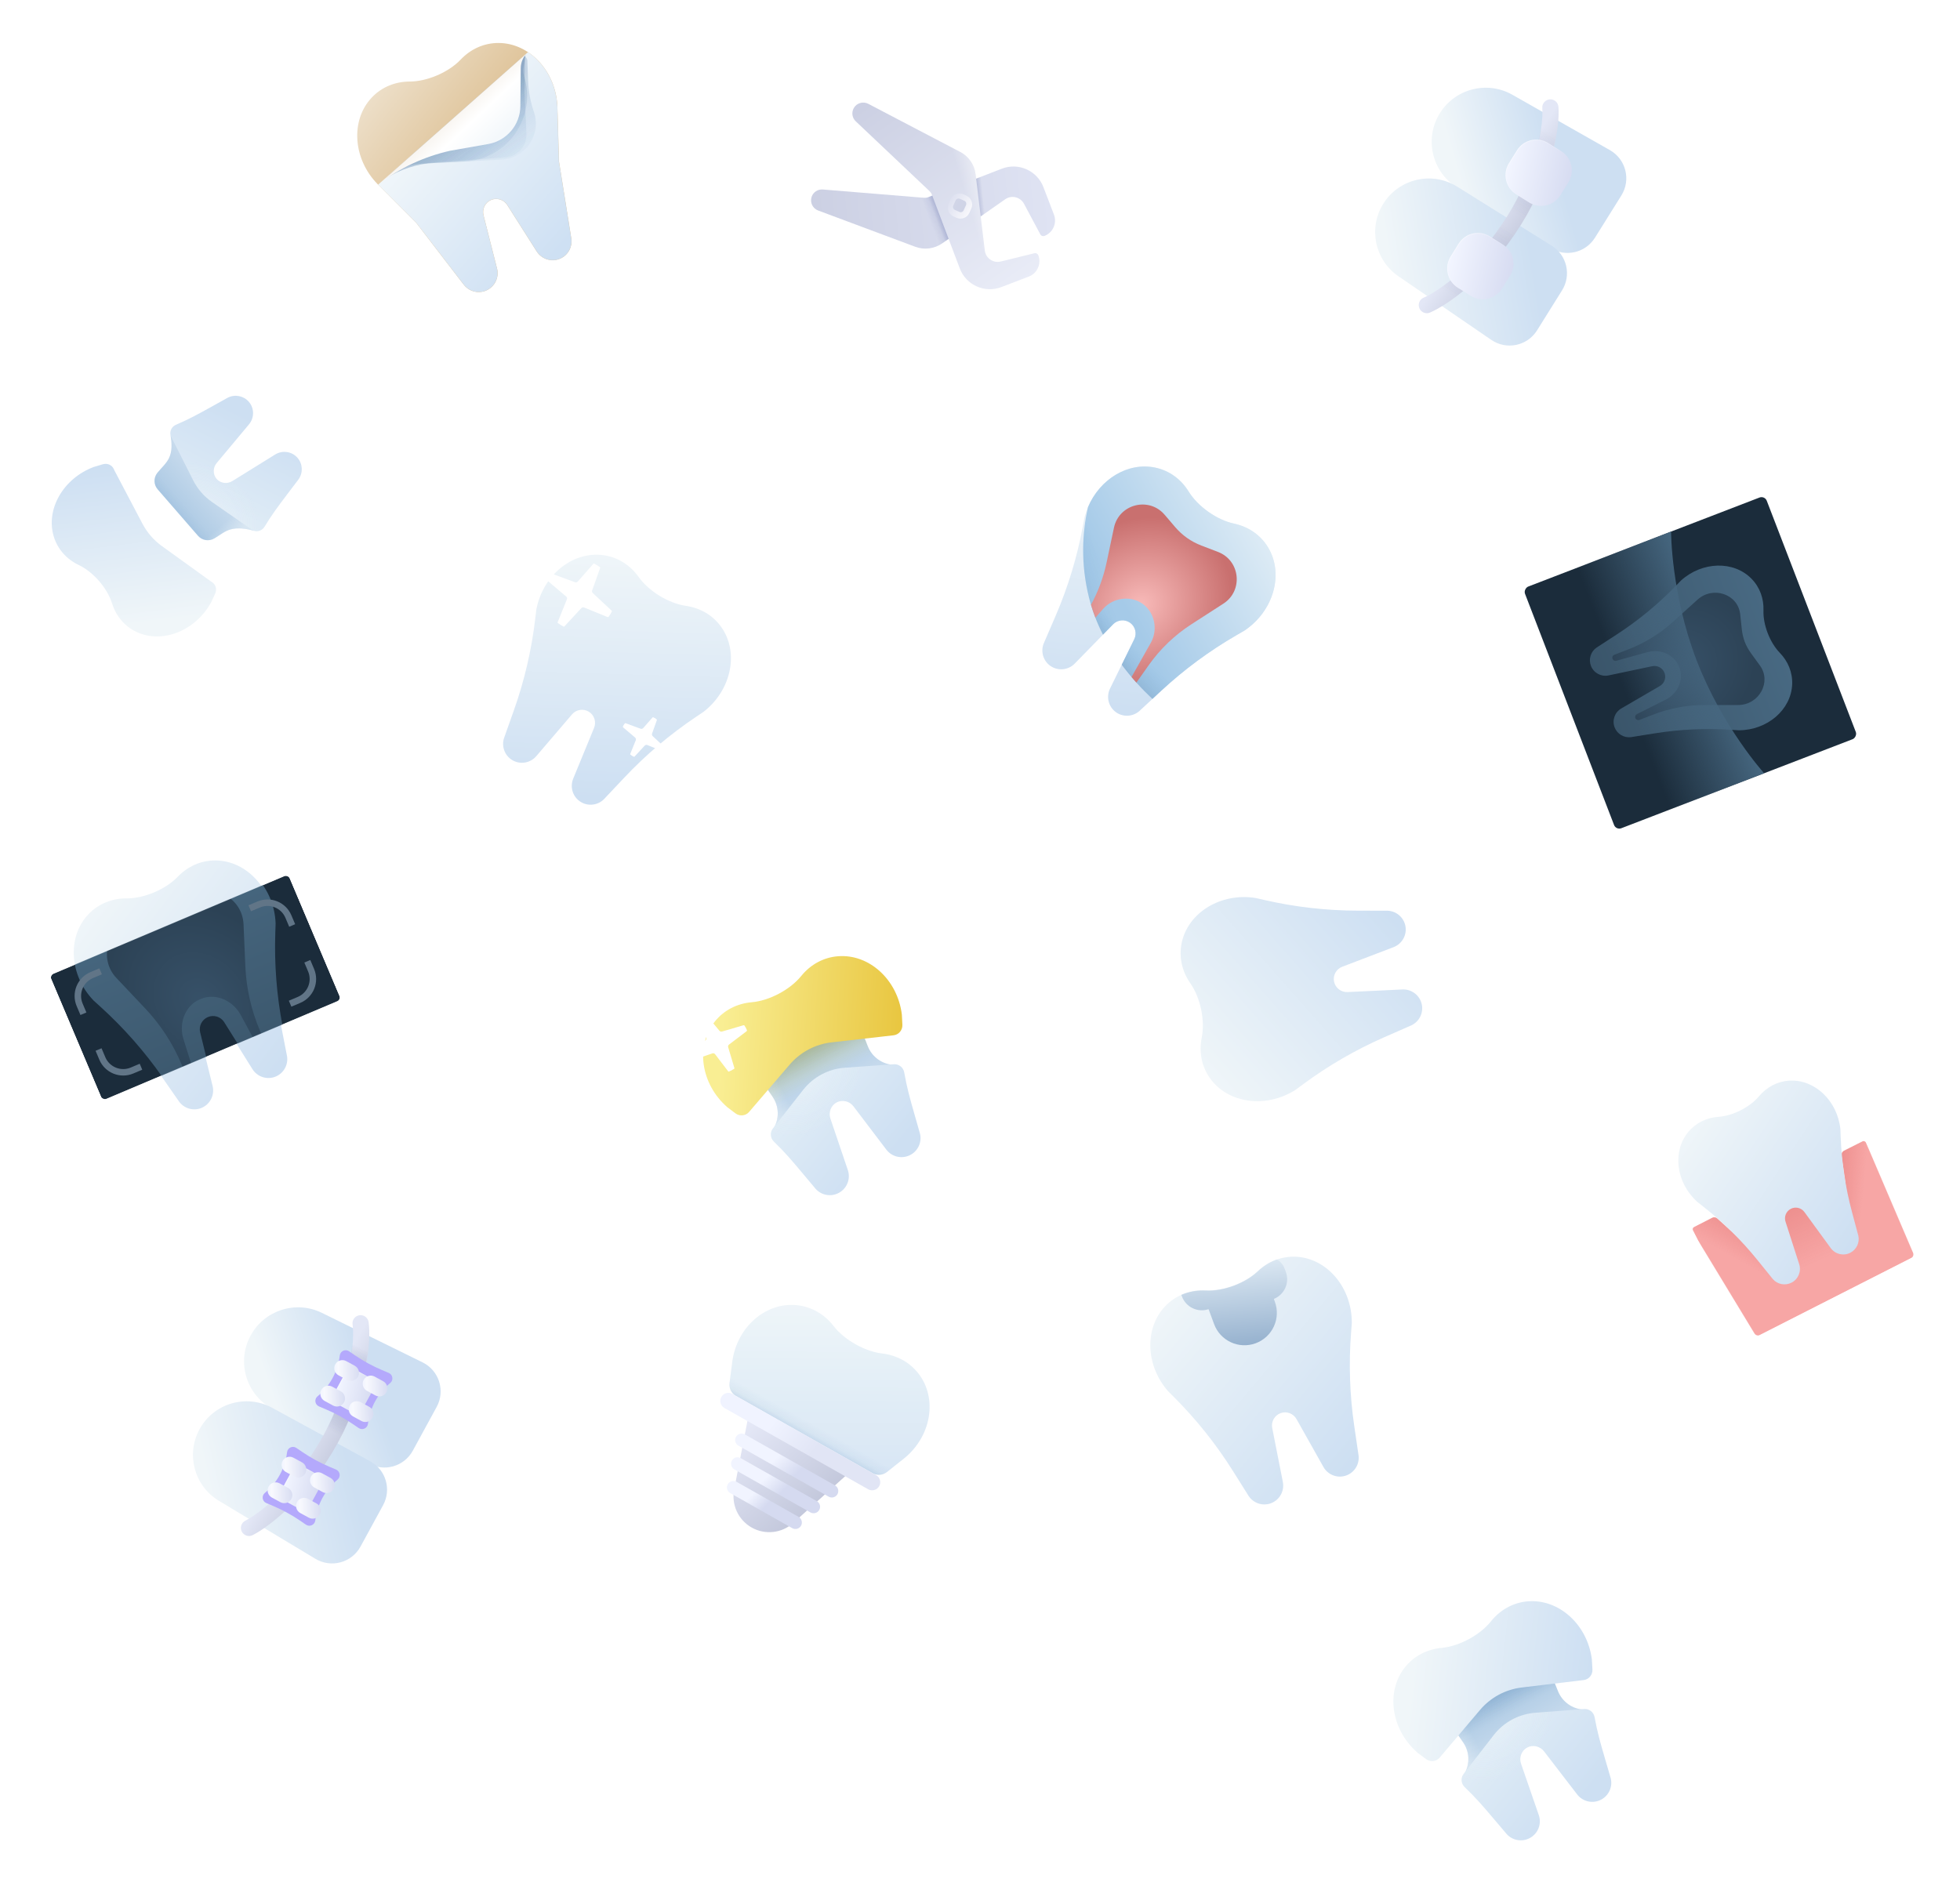 <svg width="5584" height="5415" viewBox="0 0 5584 5415" fill="none" xmlns="http://www.w3.org/2000/svg">
<g clip-path="url(#clip0_369_1730)">
<path fill-rule="evenodd" clip-rule="evenodd" d="M3391.33 2802.05C3420 2843.02 3433.57 2907.96 3423.7 2956.98C3415.67 2996.81 3422.76 3038 3447.06 3072.31C3498.33 3144.69 3607 3159.26 3691.07 3105.53C3691.08 3105.52 3691.11 3105.51 3691.13 3105.52L3712.39 3089.79C3784.24 3036.62 3861.81 2991.66 3943.66 2955.73L4021.52 2921.55C4043.69 2910.72 4055.69 2886.31 4050.67 2862.26C4045.27 2836.43 4021.83 2818.36 3995.36 2819.61L3839.14 2827C3820.74 2827.87 3804.45 2815.31 3800.7 2797.37C3796.95 2779.42 3806.85 2761.39 3824.05 2754.82L3970.16 2699.04C3994.93 2689.59 4009.17 2663.65 4003.77 2637.82C3998.75 2613.77 3977.98 2596.21 3953.32 2595.16L3868.3 2595.01C3778.91 2594.86 3689.82 2584.71 3602.69 2564.76L3576.92 2558.86C3576.9 2558.87 3576.88 2558.88 3576.85 2558.88C3478.31 2543.3 3384.56 2600.16 3366.56 2687.02C3358.03 2728.18 3368.03 2768.77 3391.33 2802.05Z" fill="url(#paint0_linear_369_1730)"/>
</g>
<g clip-path="url(#clip1_369_1730)">
<mask id="mask0_369_1730" style="mask-type:alpha" maskUnits="userSpaceOnUse" x="4822" y="3251" width="630" height="555">
<path d="M4823.26 3506.72C4821.25 3502.78 4822.82 3497.97 4826.76 3495.96L4877.19 3470.3C4882.36 3467.67 4888.62 3468.5 4892.92 3472.39L4956.75 3530.04C4964.91 3537.41 4977.27 3537.62 4985.68 3530.53L5094.93 3438.39C5096.81 3436.81 5099.01 3435.68 5101.39 3435.09L5241.7 3400.22C5252.64 3397.5 5259.76 3386.95 5258.18 3375.79L5246.48 3293.04C5245.65 3287.11 5248.67 3281.31 5254 3278.6L5305.33 3252.48C5309.46 3250.38 5314.5 3252.21 5316.31 3256.47L5450.23 3569.86C5452.72 3575.66 5450.27 3582.4 5444.64 3585.27L5014.15 3804.29C5008.55 3807.14 5001.7 3805.18 4998.44 3799.81L4836.36 3532.48L4823.26 3506.72Z" fill="url(#paint1_linear_369_1730)"/>
</mask>
<g mask="url(#mask0_369_1730)">
<rect x="4819.63" y="3499.59" width="553.5" height="359.775" transform="rotate(-26.965 4819.63 3499.59)" fill="#F7A6A5"/>
<rect opacity="0.6" x="5002.93" y="3493.69" width="212.175" height="171.219" transform="rotate(-26.965 5002.93 3493.69)" fill="url(#paint2_linear_369_1730)"/>
<rect opacity="0.6" x="4852.84" y="3425.6" width="293.781" height="96.106" transform="rotate(29.242 4852.84 3425.6)" fill="url(#paint3_linear_369_1730)"/>
<rect opacity="0.6" width="293.781" height="75.586" transform="matrix(-0.093 0.996 0.996 0.093 5247.38 3241.82)" fill="url(#paint4_linear_369_1730)"/>
</g>
<path fill-rule="evenodd" clip-rule="evenodd" d="M5011.63 3123.67C4985.33 3155.04 4936.89 3179.68 4896.05 3182.47C4862.87 3184.73 4831.81 3199.18 4809.86 3225.66C4763.52 3281.57 4775.06 3370.16 4835.35 3424.7C4835.37 3424.72 4835.37 3424.73 4835.37 3424.75L4852.31 3438.08C4909.57 3483.14 4961.56 3534.47 5007.32 3591.1L5050.84 3644.97C5064.1 3660.08 5085.94 3664.26 5103.88 3655.13C5123.15 3645.33 5132.46 3623.01 5125.86 3602.45L5086.88 3481.19C5082.29 3466.91 5088.77 3451.4 5102.16 3444.59C5115.55 3437.78 5131.89 3441.68 5140.73 3453.8L5215.8 3556.69C5228.53 3574.13 5252.05 3579.75 5271.32 3569.94C5289.26 3560.81 5298.74 3540.7 5294.34 3521.09L5276.42 3454.19C5257.58 3383.86 5246.71 3311.62 5243.99 3238.81L5243.19 3217.27C5243.18 3217.26 5243.17 3217.24 5243.17 3217.22C5234.58 3136.37 5169.76 3074.89 5097.29 3079.43C5062.95 3081.58 5032.99 3098.18 5011.63 3123.67Z" fill="url(#paint5_linear_369_1730)"/>
</g>
<g clip-path="url(#clip2_369_1730)">
<path fill-rule="evenodd" clip-rule="evenodd" d="M1954.41 1726.51C1904.92 1719.35 1848.31 1684.77 1819.35 1644C1795.82 1610.87 1760.95 1587.83 1719.31 1582.04C1631.45 1569.83 1546.41 1639.05 1528 1737.1C1527.99 1737.12 1527.98 1737.14 1527.96 1737.15L1524.87 1763.41C1514.4 1852.18 1494.04 1939.51 1464.18 2023.75L1435.76 2103.89C1428.47 2127.47 1438.04 2152.93 1459 2165.74C1481.52 2179.49 1510.74 2174.79 1527.96 2154.64L1629.56 2035.74C1641.53 2021.74 1661.83 2018.47 1677.48 2028.03C1693.13 2037.59 1699.49 2057.15 1692.49 2074.18L1633.07 2218.85C1623 2243.37 1632.15 2271.52 1654.67 2285.27C1675.64 2298.08 1702.66 2294.97 1720.31 2277.73L1778.64 2215.86C1839.97 2150.83 1908.37 2092.86 1982.58 2043.03L2004.53 2028.29C2004.53 2028.27 2004.54 2028.25 2004.56 2028.24C2083.4 1967.1 2106.17 1859.84 2055.2 1787.24C2031.05 1752.84 1994.63 1732.32 1954.41 1726.51Z" fill="url(#paint6_linear_369_1730)"/>
<g filter="url(#filter0_f_369_1730)">
<path d="M1687.01 1682.51L1709.89 1618.2C1710.21 1617.31 1709.86 1616.32 1709.05 1615.83L1693.08 1606.07C1692.25 1605.56 1691.17 1605.73 1690.53 1606.46L1646.05 1657.2C1644.14 1659.38 1641.08 1660.16 1638.36 1659.16L1566.93 1632.85C1566.03 1632.52 1565.03 1632.87 1564.53 1633.68L1555.37 1648.68C1554.86 1649.52 1555.03 1650.61 1555.78 1651.25L1613.11 1699.96C1615.41 1701.91 1616.2 1705.12 1615.07 1707.92L1588.64 1773.27C1588.27 1774.17 1588.61 1775.21 1589.45 1775.72L1605.4 1785.47C1606.21 1785.96 1607.26 1785.82 1607.91 1785.12L1656.27 1732.82C1658.25 1730.67 1661.35 1729.98 1664.05 1731.09L1730.69 1758.27C1732.05 1758.82 1733.62 1758.31 1734.38 1757.05L1742.69 1743.46C1743.43 1742.25 1743.21 1740.68 1742.17 1739.7L1688.84 1689.98C1686.79 1688.07 1686.08 1685.14 1687.01 1682.51Z" fill="url(#paint7_linear_369_1730)"/>
</g>
<path d="M1674.28 1683.21L1703.39 1618.36C1704.6 1615.67 1703.62 1612.51 1701.11 1610.98C1698.54 1609.41 1695.19 1610.05 1693.39 1612.46L1651.19 1668.74C1648.37 1672.51 1643.29 1673.8 1639.02 1671.83L1567.33 1638.89C1564.66 1637.67 1561.51 1638.63 1559.98 1641.13C1558.41 1643.7 1559.08 1647.04 1561.51 1648.81L1624.56 1694.8C1628.49 1697.67 1629.78 1702.94 1627.64 1707.3L1595.28 1773.09C1593.95 1775.79 1594.9 1779.05 1597.47 1780.62C1599.98 1782.15 1603.24 1781.57 1605.06 1779.27L1651.04 1721.24C1653.98 1717.53 1659.12 1716.39 1663.36 1718.51L1731.01 1752.38C1733.71 1753.73 1736.99 1752.79 1738.56 1750.22C1740.09 1747.72 1739.51 1744.47 1737.21 1742.65L1677.2 1695.15C1673.61 1692.31 1672.4 1687.39 1674.28 1683.21Z" fill="url(#paint8_linear_369_1730)"/>
<g filter="url(#filter1_f_369_1730)">
<path d="M1857.77 2090.23L1871.38 2051.98C1871.7 2051.08 1871.34 2050.09 1870.54 2049.6L1861.54 2044.1C1860.71 2043.6 1859.64 2043.76 1858.99 2044.49L1832.61 2074.59C1830.7 2076.77 1827.65 2077.54 1824.93 2076.54L1782.26 2060.83C1781.37 2060.5 1780.36 2060.85 1779.86 2061.66L1774.75 2070.03C1774.24 2070.87 1774.41 2071.96 1775.16 2072.59L1809.3 2101.6C1811.6 2103.55 1812.39 2106.76 1811.26 2109.56L1795.58 2148.32C1795.21 2149.23 1795.55 2150.27 1796.39 2150.78L1805.36 2156.26C1806.17 2156.76 1807.22 2156.61 1807.87 2155.91L1836.64 2124.79C1838.62 2122.65 1841.73 2121.96 1844.43 2123.06L1883.78 2139.12C1885.14 2139.67 1886.71 2139.16 1887.47 2137.9L1891.73 2130.94C1892.47 2129.73 1892.25 2128.16 1891.21 2127.18L1859.59 2097.7C1857.55 2095.8 1856.83 2092.86 1857.77 2090.23Z" fill="url(#paint9_linear_369_1730)"/>
</g>
<path d="M1850.37 2089.65L1867.5 2051.5C1868.25 2049.82 1867.64 2047.83 1866.06 2046.86C1864.44 2045.88 1862.34 2046.28 1861.2 2047.79L1836.47 2080.79C1833.64 2084.56 1828.57 2085.84 1824.29 2083.88L1781.94 2064.41C1780.27 2063.65 1778.28 2064.25 1777.32 2065.82C1776.33 2067.44 1776.75 2069.54 1778.28 2070.65L1815.41 2097.73C1819.33 2100.6 1820.63 2105.87 1818.49 2110.23L1799.52 2148.79C1798.68 2150.49 1799.28 2152.54 1800.89 2153.53C1802.47 2154.49 1804.52 2154.13 1805.67 2152.68L1832.7 2118.56C1835.64 2114.85 1840.78 2113.71 1845.02 2115.83L1884.86 2135.77C1886.56 2136.62 1888.62 2136.03 1889.6 2134.42C1890.57 2132.84 1890.2 2130.8 1888.76 2129.66L1853.29 2101.58C1849.7 2098.74 1848.5 2093.82 1850.37 2089.65Z" fill="url(#paint10_linear_369_1730)"/>
</g>
<g clip-path="url(#clip3_369_1730)">
<path fill-rule="evenodd" clip-rule="evenodd" d="M1312.55 169.695C1278.13 205.974 1217.21 232.234 1167.2 232.344C1126.57 232.433 1087.62 247.606 1058.86 278.261C998.153 342.964 1005.59 452.39 1075.06 524.032L1075.05 524.049L1186.21 635.36L1321.27 811.056C1336.31 830.62 1362.63 837.505 1385.19 827.78C1409.42 817.335 1422.45 790.762 1415.93 765.068L1377.5 613.469C1372.98 595.614 1382.03 577.148 1398.87 569.89C1415.71 562.632 1435.35 568.73 1445.22 584.28L1529.05 716.312C1543.25 738.69 1571.52 747.464 1595.75 737.02C1618.31 727.295 1631.38 703.436 1627.48 679.07L1592.49 460.237L1587.89 302.994L1587.87 302.994C1583.49 203.297 1509.04 122.753 1420.32 122.458C1378.29 122.319 1340.51 140.217 1312.55 169.695Z" fill="url(#paint11_linear_369_1730)"/>
<mask id="mask1_369_1730" style="mask-type:alpha" maskUnits="userSpaceOnUse" x="1077" y="148" width="552" height="685">
<path fill-rule="evenodd" clip-rule="evenodd" d="M1077.2 526.213L1186.2 635.363L1321.26 811.059C1336.3 830.623 1362.62 837.508 1385.18 827.783C1409.41 817.338 1422.44 790.765 1415.93 765.071L1377.5 613.472C1372.97 595.617 1382.02 577.151 1398.86 569.893C1415.7 562.635 1435.34 568.733 1445.22 584.283L1529.04 716.315C1543.25 738.693 1571.51 747.467 1595.74 737.023C1618.31 727.298 1631.37 703.439 1627.47 679.073L1592.48 460.24L1587.89 302.997L1587.86 302.997C1584.98 237.431 1551.8 180.149 1504.18 148.529L1077.2 526.213Z" fill="url(#paint12_linear_369_1730)"/>
</mask>
<g mask="url(#mask1_369_1730)">
<rect x="925.601" y="397.916" width="715.167" height="622.798" transform="rotate(-23.318 925.601 397.916)" fill="url(#paint13_linear_369_1730)"/>
<g filter="url(#filter2_f_369_1730)">
<path d="M1440.02 448.418C1474.99 445.899 1501.57 415.925 1499.88 380.898L1494.22 263.63L1495.81 157.278L1097.34 509.6C1140.16 482.55 1189 466.493 1239.53 462.855L1440.02 448.418Z" fill="url(#paint14_linear_369_1730)" fill-opacity="0.17"/>
</g>
<g filter="url(#filter3_f_369_1730)">
<path d="M1323.98 460.136C1446.28 453.878 1529.77 333.853 1493.1 217.009C1490.76 209.548 1490.17 201.645 1491.4 193.922L1500.44 136.91L1495.81 157.277L1097.34 509.599L1101.23 507.139C1141.45 481.738 1187.52 467.119 1235.02 464.688L1323.98 460.136Z" fill="url(#paint15_linear_369_1730)" fill-opacity="0.17"/>
</g>
<g filter="url(#filter4_f_369_1730)">
<path d="M1429.2 454.752C1497.44 451.26 1543.3 383.329 1521.02 318.73C1511.12 290.014 1505.54 259.985 1504.46 229.627L1502.46 173.404C1501.93 158.365 1482.89 152.217 1473.66 164.103L1097.34 509.599L1130.9 488.399C1151.67 475.285 1175.45 467.737 1199.98 466.482L1429.2 454.752Z" fill="url(#paint16_linear_369_1730)" fill-opacity="0.17"/>
</g>
<path d="M1482.51 302.468C1482 355.782 1443.55 401.156 1391.05 410.42L1283.28 429.433C1209.4 445.762 1139.98 478.036 1079.88 523.998L1504.54 148.18C1491.34 159.855 1483.72 176.575 1483.55 194.191L1482.51 302.468Z" fill="url(#paint17_linear_369_1730)"/>
</g>
</g>
<g clip-path="url(#clip4_369_1730)">
<path d="M4104.04 4871.75L4396.43 4714.28L4438.8 4819.34C4451.06 4849.74 4479.91 4870.2 4512.66 4871.72L4171.53 5055.43C4188.28 5027.26 4187.07 4991.91 4168.44 4964.94L4104.04 4871.75Z" fill="url(#paint18_linear_369_1730)"/>
<path d="M4104.04 4871.75L4396.43 4714.28L4438.8 4819.34C4451.06 4849.74 4479.91 4870.2 4512.66 4871.72L4171.53 5055.43C4188.28 5027.26 4187.07 4991.91 4168.44 4964.94L4104.04 4871.75Z" fill="url(#paint19_linear_369_1730)" fill-opacity="0.4"/>
<path d="M4104.04 4871.75L4396.43 4714.28L4438.8 4819.34C4451.06 4849.74 4479.91 4870.2 4512.66 4871.72L4171.53 5055.43C4188.28 5027.26 4187.07 4991.91 4168.44 4964.94L4104.04 4871.75Z" fill="url(#paint20_linear_369_1730)" fill-opacity="0.05"/>
<path d="M4104.04 4871.75L4396.43 4714.28L4438.8 4819.34C4451.06 4849.74 4479.91 4870.2 4512.66 4871.72L4171.53 5055.43C4188.28 5027.26 4187.07 4991.91 4168.44 4964.94L4104.04 4871.75Z" fill="url(#paint21_linear_369_1730)" fill-opacity="0.2"/>
<path d="M4542.92 4893.12C4540.33 4878.97 4527.58 4868.9 4513.24 4870L4373.88 4880.76C4327.17 4884.36 4284.17 4907.52 4255.45 4944.53L4169.78 5054.97C4160.96 5066.34 4162.36 5082.52 4172.74 5092.48C4203.93 5122.37 4222.87 5144.29 4255.06 5182.21L4292.89 5226.79C4309.61 5244.94 4336.55 5249.43 4358.35 5237.72C4358.37 5237.71 4358.39 5237.7 4358.41 5237.69C4358.43 5237.68 4358.44 5237.67 4358.46 5237.66C4381.85 5225.03 4392.66 5197.36 4383.98 5172.33L4333.42 5025.88C4327.38 5008.47 4334.56 4988.59 4350.84 4979.82C4367.12 4971.05 4387.68 4976 4398.89 4990.62L4493.34 5113.44C4509.45 5134.46 4538.51 5140.66 4561.93 5128.09C4561.94 5128.08 4561.96 5128.07 4561.98 5128.06C4562 5128.05 4562.02 5128.04 4562.04 5128.03C4583.81 5116.27 4594.89 5091.3 4588.94 5067.36L4572.54 5011.23C4558.59 4963.49 4550.71 4935.61 4542.92 4893.12Z" fill="url(#paint22_linear_369_1730)"/>
<path d="M4542.92 4893.12C4540.33 4878.97 4527.58 4868.9 4513.24 4870L4373.88 4880.76C4327.17 4884.36 4284.17 4907.52 4255.45 4944.53L4169.78 5054.97C4160.96 5066.34 4162.36 5082.52 4172.74 5092.48C4203.93 5122.37 4222.87 5144.29 4255.06 5182.21L4292.89 5226.79C4309.61 5244.94 4336.55 5249.43 4358.35 5237.72C4358.37 5237.71 4358.39 5237.7 4358.41 5237.69C4358.43 5237.68 4358.44 5237.67 4358.46 5237.66C4381.85 5225.03 4392.66 5197.36 4383.98 5172.33L4333.42 5025.88C4327.38 5008.47 4334.56 4988.59 4350.84 4979.82C4367.12 4971.05 4387.68 4976 4398.89 4990.62L4493.34 5113.44C4509.45 5134.46 4538.51 5140.66 4561.93 5128.09C4561.94 5128.08 4561.96 5128.07 4561.98 5128.06C4562 5128.05 4562.02 5128.04 4562.04 5128.03C4583.81 5116.27 4594.89 5091.3 4588.94 5067.36L4572.54 5011.23C4558.59 4963.49 4550.71 4935.61 4542.92 4893.12Z" fill="url(#paint23_radial_369_1730)" fill-opacity="0.2"/>
<path d="M4107.25 4695.8C4157.4 4691.16 4216.3 4659.44 4247.77 4620.13C4260.98 4603.62 4277.08 4589.96 4295.37 4580.11L4295.39 4580.1C4312.5 4570.89 4331.52 4565 4351.9 4563.23C4440.91 4555.49 4522.35 4629.11 4535.12 4728.19L4535.14 4728.19C4535.72 4737.81 4536.21 4747.52 4536.8 4757.22C4537.72 4772.25 4526.93 4785.69 4511.97 4787.49L4335.32 4808.73C4289.07 4814.29 4246.63 4837.14 4216.53 4872.7L4101.57 5008.5C4091.84 5020 4074.68 5021.62 4062.64 5012.58C4054.87 5006.74 4047.03 5000.99 4039.32 4995.21L4039.33 4995.19C3963.64 4930 3946.98 4821.49 4002.44 4751.43C4028.71 4718.24 4066.5 4699.57 4107.25 4695.8Z" fill="url(#paint24_linear_369_1730)"/>
</g>
<g clip-path="url(#clip5_369_1730)">
<path d="M2137.38 3031.9L2430.75 2876.25L2472.47 2981.57C2484.54 3012.04 2513.26 3032.68 2545.99 3034.41L2203.73 3216C2220.66 3187.93 2219.67 3152.58 2201.2 3125.5L2137.38 3031.9Z" fill="url(#paint25_linear_369_1730)"/>
<path d="M2137.38 3031.9L2430.75 2876.25L2472.47 2981.57C2484.54 3012.04 2513.26 3032.68 2545.99 3034.41L2203.73 3216C2220.66 3187.93 2219.67 3152.58 2201.2 3125.5L2137.38 3031.9Z" fill="url(#paint26_linear_369_1730)" fill-opacity="0.4"/>
<path d="M2137.38 3031.9L2430.75 2876.25L2472.47 2981.57C2484.54 3012.04 2513.26 3032.68 2545.99 3034.41L2203.73 3216C2220.66 3187.93 2219.67 3152.58 2201.2 3125.5L2137.38 3031.9Z" fill="url(#paint27_linear_369_1730)" fill-opacity="0.05"/>
<path d="M2137.38 3031.9L2430.75 2876.25L2472.47 2981.57C2484.54 3012.04 2513.26 3032.68 2545.99 3034.41L2203.73 3216C2220.66 3187.93 2219.67 3152.58 2201.2 3125.5L2137.38 3031.9Z" fill="url(#paint28_linear_369_1730)" fill-opacity="0.2"/>
<path d="M2137.38 3031.9L2430.75 2876.25L2472.47 2981.57C2484.54 3012.04 2513.26 3032.68 2545.99 3034.41L2203.73 3216C2220.66 3187.93 2219.67 3152.58 2201.2 3125.5L2137.38 3031.9Z" fill="url(#paint29_linear_369_1730)" fill-opacity="0.3"/>
<path d="M2576.12 3055.99C2573.62 3041.83 2560.93 3031.67 2546.58 3032.69L2407.16 3042.58C2360.44 3045.9 2317.29 3068.79 2288.34 3105.62L2201.98 3215.53C2193.1 3226.84 2194.39 3243.03 2204.71 3253.05C2235.72 3283.14 2254.53 3305.17 2286.47 3343.29L2324.04 3388.11C2340.64 3406.36 2367.55 3411.02 2389.42 3399.44C2389.44 3399.43 2389.46 3399.42 2389.48 3399.41C2389.5 3399.4 2389.52 3399.39 2389.53 3399.38C2413 3386.9 2423.99 3359.29 2415.46 3334.21L2365.8 3187.45C2359.87 3170.01 2367.18 3150.17 2383.51 3141.5C2399.85 3132.84 2420.37 3137.91 2431.49 3152.6L2525.18 3276C2541.16 3297.12 2570.18 3303.5 2593.67 3291.07C2593.69 3291.06 2593.71 3291.05 2593.73 3291.04C2593.75 3291.03 2593.76 3291.02 2593.78 3291.01C2615.63 3279.39 2626.86 3254.49 2621.06 3230.51L2605.01 3174.28C2591.35 3126.46 2583.65 3098.53 2576.12 3055.99Z" fill="url(#paint30_linear_369_1730)"/>
<path d="M2576.12 3055.99C2573.62 3041.83 2560.93 3031.67 2546.58 3032.69L2407.16 3042.58C2360.44 3045.9 2317.29 3068.79 2288.34 3105.62L2201.98 3215.53C2193.1 3226.84 2194.39 3243.03 2204.71 3253.05C2235.72 3283.14 2254.53 3305.17 2286.47 3343.29L2324.04 3388.11C2340.64 3406.36 2367.55 3411.02 2389.42 3399.44C2389.44 3399.43 2389.46 3399.42 2389.48 3399.41C2389.5 3399.4 2389.52 3399.39 2389.53 3399.38C2413 3386.9 2423.99 3359.29 2415.46 3334.21L2365.8 3187.45C2359.87 3170.01 2367.18 3150.17 2383.51 3141.5C2399.85 3132.84 2420.37 3137.91 2431.49 3152.6L2525.18 3276C2541.16 3297.12 2570.18 3303.5 2593.67 3291.07C2593.69 3291.06 2593.71 3291.05 2593.73 3291.04C2593.75 3291.03 2593.76 3291.02 2593.78 3291.01C2615.63 3279.39 2626.86 3254.49 2621.06 3230.51L2605.01 3174.28C2591.35 3126.46 2583.65 3098.53 2576.12 3055.99Z" fill="url(#paint31_radial_369_1730)" fill-opacity="0.2"/>
<path d="M2141.68 2855.98C2191.86 2851.65 2250.95 2820.3 2282.67 2781.17C2295.98 2764.75 2312.17 2751.19 2330.52 2741.45L2330.54 2741.44C2347.7 2732.34 2366.76 2726.57 2387.15 2724.93C2476.21 2717.74 2557.18 2791.86 2569.34 2891.02L2569.36 2891.02C2569.88 2900.64 2570.31 2910.35 2570.85 2920.05C2571.68 2935.1 2560.8 2948.46 2545.83 2950.17L2369.05 2970.32C2322.76 2975.59 2280.18 2998.18 2249.86 3033.55L2134.07 3168.64C2124.27 3180.08 2107.1 3181.59 2095.11 3172.47C2087.37 3166.59 2079.57 3160.79 2071.9 3154.96L2071.91 3154.94C1996.62 3089.28 1980.64 2980.67 2036.53 2910.96C2063 2877.93 2100.91 2859.5 2141.68 2855.98Z" fill="url(#paint32_linear_369_1730)"/>
<g filter="url(#filter5_f_369_1730)">
<path d="M2049.67 2937.24L2011.63 2891.56C2011.03 2890.83 2009.99 2890.63 2009.16 2891.07L1994.92 2898.63C1994.06 2899.08 1993.66 2900.09 1993.96 2901.02L2012.24 2956.83C2013.14 2959.58 2012.25 2962.61 2010.01 2964.44L1958.55 3006.33C1957.81 3006.93 1957.6 3007.98 1958.05 3008.82L1965.12 3022.16C1965.58 3023.03 1966.61 3023.43 1967.54 3023.11L2029.49 3001.75C2032.35 3000.77 2035.51 3001.73 2037.34 3004.13L2074.56 3052.9C2075.15 3053.68 2076.22 3053.91 2077.09 3053.45L2091.3 3045.91C2092.14 3045.47 2092.55 3044.49 2092.27 3043.57L2074.54 2984.13C2073.7 2981.33 2074.69 2978.31 2077.01 2976.55L2126.87 2938.73C2128.04 2937.85 2128.4 2936.24 2127.71 2934.94L2121.4 2923.06C2120.74 2921.8 2119.27 2921.18 2117.91 2921.58L2057.02 2939.48C2054.35 2940.26 2051.46 2939.38 2049.67 2937.24Z" fill="url(#paint33_linear_369_1730)"/>
</g>
<path d="M2044.3 2946.88L2008.71 2896.41C2007.21 2894.29 2004.37 2893.61 2002.08 2894.83C1999.73 2896.08 1998.72 2898.9 1999.73 2901.36L2023.12 2957.77C2024.92 2962.12 2023.44 2967.14 2019.57 2969.82L1963.16 3008.86C1961.04 3010.34 1960.35 3013.16 1961.56 3015.44C1962.8 3017.79 1965.64 3018.79 1968.08 3017.74L2030.38 2990.95C2034.84 2989.03 2040.04 2990.6 2042.7 2994.67L2077.53 3047.94C2078.98 3050.16 2081.88 3050.91 2084.23 3049.66C2086.52 3048.45 2087.54 3045.71 2086.61 3043.29L2063.59 2983.24C2061.89 2978.82 2063.53 2973.82 2067.51 2971.25L2122.79 2935.66C2125.03 2934.22 2125.78 2931.31 2124.54 2928.97C2123.33 2926.69 2120.6 2925.67 2118.19 2926.59L2056.06 2950.45C2051.78 2952.09 2046.94 2950.62 2044.3 2946.88Z" fill="url(#paint34_linear_369_1730)"/>
</g>
<g clip-path="url(#clip6_369_1730)">
<path d="M610.666 1534.3C595.329 1543.38 575.697 1540.2 564.013 1526.74L449.179 1394.5C437.527 1381.08 437.129 1361.25 448.235 1347.38C459.325 1333.52 473.385 1321.59 481.228 1305.67C491.209 1285.41 489.201 1262.23 485.945 1240.41L722.98 1512.5C702.083 1506.29 677.131 1502.72 655.884 1508.93C639.621 1513.69 626.219 1525.1 611.638 1533.73L610.666 1534.3Z" fill="url(#paint35_linear_369_1730)"/>
<path d="M610.666 1534.3C595.329 1543.38 575.697 1540.2 564.013 1526.74L449.179 1394.5C437.527 1381.08 437.129 1361.25 448.235 1347.38C459.325 1333.52 473.385 1321.59 481.228 1305.67C491.209 1285.41 489.201 1262.23 485.945 1240.41L722.98 1512.5C702.083 1506.29 677.131 1502.72 655.884 1508.93C639.621 1513.69 626.219 1525.1 611.638 1533.73L610.666 1534.3Z" fill="url(#paint36_linear_369_1730)" fill-opacity="0.4"/>
<path d="M610.666 1534.3C595.329 1543.38 575.697 1540.2 564.013 1526.74L449.179 1394.5C437.527 1381.08 437.129 1361.25 448.235 1347.38C459.325 1333.52 473.385 1321.59 481.228 1305.67C491.209 1285.41 489.201 1262.23 485.945 1240.41L722.98 1512.5C702.083 1506.29 677.131 1502.72 655.884 1508.93C639.621 1513.69 626.219 1525.1 611.638 1533.73L610.666 1534.3Z" fill="url(#paint37_linear_369_1730)" fill-opacity="0.05"/>
<path d="M501.213 1210.46C489.745 1215.39 483.267 1227.59 485.673 1239.5C485.991 1241.08 486.626 1242.56 487.35 1243.99L550.413 1368.81C562.818 1393.36 581.127 1414.45 603.697 1430.17L718.438 1510.11C719.754 1511.03 721.136 1511.87 722.649 1512.4C734.112 1516.46 747.099 1511.75 753.583 1501.09C774.338 1466.96 790.326 1445.45 818.109 1408.77L850.773 1365.65C863.806 1346.92 862.539 1321.84 847.704 1304.72L847.666 1304.67L847.629 1304.63C831.653 1286.27 804.62 1282.3 783.809 1295.25L661.98 1370.83C647.507 1379.83 628.197 1377.5 617.098 1364.72C606 1351.94 606.396 1332.49 617.345 1319.42L709.254 1209.4C724.997 1190.61 724.851 1163.28 708.917 1144.89L708.88 1144.85L708.842 1144.8C693.967 1127.71 669.316 1122.94 648.945 1133.22L601.666 1159.52C561.452 1181.88 537.918 1194.7 501.213 1210.46Z" fill="url(#paint38_linear_369_1730)"/>
<path d="M501.213 1210.46C489.745 1215.39 483.267 1227.59 485.673 1239.5C485.991 1241.08 486.626 1242.56 487.35 1243.99L550.413 1368.81C562.818 1393.36 581.127 1414.45 603.697 1430.17L718.438 1510.11C719.754 1511.03 721.136 1511.87 722.649 1512.4C734.112 1516.46 747.099 1511.75 753.583 1501.09C774.338 1466.96 790.326 1445.45 818.109 1408.77L850.773 1365.65C863.806 1346.92 862.539 1321.84 847.704 1304.72L847.666 1304.67L847.629 1304.63C831.653 1286.27 804.62 1282.3 783.809 1295.25L661.98 1370.83C647.507 1379.83 628.197 1377.5 617.098 1364.72C606 1351.94 606.396 1332.49 617.345 1319.42L709.254 1209.4C724.997 1190.61 724.851 1163.28 708.917 1144.89L708.88 1144.85L708.842 1144.8C693.967 1127.71 669.316 1122.94 648.945 1133.22L601.666 1159.52C561.452 1181.88 537.918 1194.7 501.213 1210.46Z" fill="url(#paint39_radial_369_1730)" fill-opacity="0.2"/>
<path d="M319.157 1719.22C305.465 1675.48 265.715 1629.7 224.322 1610.01C206.944 1601.75 191.585 1590.3 179.237 1576.08L179.227 1576.07C167.683 1562.77 158.773 1547.05 153.311 1529.26C129.451 1451.5 180.335 1363.16 267.18 1330.64L267.173 1330.62C275.729 1328.05 284.386 1325.54 293.01 1322.95C305.685 1319.13 319.062 1325.01 324.217 1336.67C324.788 1337.96 325.321 1339.27 325.978 1340.52L405.797 1492.29C419.075 1517.53 438.026 1539.36 461.162 1556.05L600.242 1656.36C601.387 1657.18 602.61 1657.9 603.807 1658.64C614.629 1665.38 618.575 1679.45 613.017 1691.46C609.236 1699.64 605.538 1707.86 601.795 1715.97L601.775 1715.96C557.4 1797.39 462.796 1835.38 389.157 1800.85C354.269 1784.5 330.282 1754.77 319.157 1719.22Z" fill="url(#paint40_linear_369_1730)"/>
</g>
<g clip-path="url(#clip7_369_1730)">
<path d="M2374.61 3778.41C2405.39 3818.14 2463.62 3851.07 2513.54 3856.97C2554.09 3861.76 2591.48 3881.22 2617.17 3914.76C2671.4 3985.54 2653.18 4092.5 2576.76 4155.05L2576.77 4155.07L2526.91 4194.64C2515.15 4203.98 2498.89 4205.25 2485.81 4197.86L2096.78 3977.87C2083.7 3970.47 2076.41 3955.89 2078.35 3940.99L2086.57 3877.87L2086.59 3877.87C2100.8 3780.14 2183.06 3709.4 2271.67 3719.38C2313.65 3724.11 2349.6 3746.12 2374.61 3778.41Z" fill="url(#paint41_linear_369_1730)"/>
<path d="M2374.61 3778.41C2405.39 3818.14 2463.62 3851.07 2513.54 3856.97C2554.09 3861.76 2591.48 3881.22 2617.17 3914.76C2671.4 3985.54 2653.18 4092.5 2576.76 4155.05L2576.77 4155.07L2526.91 4194.64C2515.15 4203.98 2498.89 4205.25 2485.81 4197.86L2096.78 3977.87C2083.7 3970.47 2076.41 3955.89 2078.35 3940.99L2086.57 3877.87L2086.59 3877.87C2100.8 3780.14 2183.06 3709.4 2271.67 3719.38C2313.65 3724.11 2349.6 3746.12 2374.61 3778.41Z" fill="url(#paint42_linear_369_1730)" fill-opacity="0.1"/>
<path d="M2374.61 3778.41C2405.39 3818.14 2463.62 3851.07 2513.54 3856.97C2554.09 3861.76 2591.48 3881.22 2617.17 3914.76C2671.4 3985.54 2653.18 4092.5 2576.76 4155.05L2576.77 4155.07L2526.91 4194.64C2515.15 4203.98 2498.89 4205.25 2485.81 4197.86L2096.78 3977.87C2083.7 3970.47 2076.41 3955.89 2078.35 3940.99L2086.57 3877.87L2086.59 3877.87C2100.8 3780.14 2183.06 3709.4 2271.67 3719.38C2313.65 3724.11 2349.6 3746.12 2374.61 3778.41Z" fill="url(#paint43_linear_369_1730)" fill-opacity="0.05"/>
<path d="M2133.13 4030.22L2422.21 4193.69L2259.84 4339.88C2227.27 4369.2 2179.6 4374.43 2141.45 4352.86C2103.3 4331.28 2083.2 4287.74 2091.55 4244.71L2133.13 4030.22Z" fill="url(#paint44_linear_369_1730)"/>
<path d="M2055.1 3980.8C2061.37 3969.71 2075.44 3965.8 2086.53 3972.07L2496.06 4203.65C2507.15 4209.92 2511.05 4223.99 2504.78 4235.08C2498.51 4246.17 2484.44 4250.07 2473.36 4243.81L2063.82 4012.22C2052.74 4005.95 2048.83 3991.88 2055.1 3980.8Z" fill="url(#paint45_linear_369_1730)"/>
<path d="M2073.38 4229.59C2078.4 4220.72 2089.66 4217.59 2098.52 4222.61L2275.19 4322.5C2284.06 4327.52 2287.18 4338.78 2282.16 4347.65C2277.15 4356.52 2265.89 4359.64 2257.02 4354.62L2080.36 4254.73C2071.49 4249.71 2068.37 4238.46 2073.38 4229.59Z" fill="url(#paint46_linear_369_1730)"/>
<path d="M2085.09 4162.02C2090.11 4153.15 2101.37 4150.03 2110.24 4155.04L2327.05 4277.65C2335.92 4282.66 2339.04 4293.92 2334.03 4302.79C2329.01 4311.66 2317.75 4314.78 2308.88 4309.77L2092.07 4187.16C2083.2 4182.15 2080.08 4170.89 2085.09 4162.02Z" fill="url(#paint47_linear_369_1730)"/>
<path d="M2096.8 4094.46C2101.82 4085.59 2113.08 4082.47 2121.95 4087.48L2378.91 4232.79C2387.78 4237.8 2390.9 4249.06 2385.89 4257.93C2380.87 4266.8 2369.61 4269.92 2360.74 4264.91L2103.78 4119.6C2094.91 4114.59 2091.79 4103.33 2096.8 4094.46Z" fill="url(#paint48_linear_369_1730)"/>
</g>
<g clip-path="url(#clip8_369_1730)">
<path fill-rule="evenodd" clip-rule="evenodd" d="M3583.5 3622.69C3547.18 3657.07 3484.94 3680.02 3435 3677.45C3394.42 3675.35 3354.71 3688.41 3324.35 3717.48C3260.27 3778.82 3261.81 3888.46 3327.29 3963.72C3327.31 3963.74 3327.32 3963.76 3327.32 3963.78L3345.99 3982.5C3409.13 4045.78 3464.99 4115.91 3512.54 4191.6L3557.78 4263.6C3571.74 4283.94 3597.65 4292.23 3620.7 4283.73C3645.46 4274.6 3659.9 4248.76 3654.77 4222.76L3624.54 4069.31C3620.98 4051.24 3631.01 4033.29 3648.21 4026.94C3665.41 4020.6 3684.7 4027.74 3693.72 4043.8L3770.34 4180.14C3783.32 4203.25 3811.08 4213.53 3835.83 4204.4C3858.89 4195.9 3873.21 4172.78 3870.63 4148.24L3858.29 4064.11C3845.33 3975.67 3842.29 3886.06 3849.23 3796.94L3851.29 3770.58C3851.27 3770.56 3851.27 3770.54 3851.27 3770.52C3852.22 3670.76 3782.21 3586.37 3693.65 3581.31C3651.68 3578.91 3613 3594.76 3583.5 3622.69Z" fill="url(#paint49_linear_369_1730)"/>
<mask id="mask2_369_1730" style="mask-type:alpha" maskUnits="userSpaceOnUse" x="3277" y="3581" width="594" height="707">
<path fill-rule="evenodd" clip-rule="evenodd" d="M3583.5 3622.69C3547.18 3657.07 3484.94 3680.02 3435 3677.45C3394.42 3675.35 3354.71 3688.41 3324.35 3717.48C3260.27 3778.82 3261.81 3888.46 3327.29 3963.72C3327.31 3963.74 3327.32 3963.76 3327.32 3963.78L3345.99 3982.5C3409.13 4045.78 3464.99 4115.91 3512.54 4191.6L3557.78 4263.6C3571.74 4283.94 3597.65 4292.23 3620.7 4283.73C3645.46 4274.6 3659.9 4248.76 3654.77 4222.76L3624.54 4069.31C3620.98 4051.24 3631.01 4033.29 3648.21 4026.94C3665.41 4020.6 3684.7 4027.74 3693.72 4043.8L3770.34 4180.14C3783.32 4203.25 3811.08 4213.53 3835.83 4204.4C3858.89 4195.9 3873.21 4172.78 3870.63 4148.24L3858.29 4064.11C3845.33 3975.67 3842.29 3886.06 3849.23 3796.94L3851.29 3770.58C3851.27 3770.56 3851.27 3770.54 3851.27 3770.52C3852.22 3670.76 3782.21 3586.37 3693.65 3581.31C3651.68 3578.91 3613 3594.76 3583.5 3622.69Z" fill="url(#paint50_linear_369_1730)"/>
</mask>
<g mask="url(#mask2_369_1730)">
<path d="M3443.58 3731.52C3443.39 3731.01 3442.83 3730.75 3442.31 3730.91C3411.7 3740.72 3378.51 3724.74 3367.28 3694.28L3363.8 3684.84C3354.18 3658.77 3377.1 3655.8 3403.18 3646.19C3416.91 3641.12 3431.44 3642.43 3443.52 3648.61C3453.59 3628.09 3471.26 3611.25 3494.41 3602.72C3517.55 3594.18 3545.11 3604.17 3566.1 3613.24C3571.28 3600.7 3581.48 3590.28 3595.21 3585.21C3621.29 3575.6 3650.22 3588.94 3659.83 3615.02L3663.31 3624.46C3674.54 3654.91 3659.67 3688.61 3630.02 3701.03C3629.52 3701.24 3629.26 3701.8 3629.45 3702.31L3632.02 3709.29C3649.65 3757.09 3625.19 3810.13 3577.38 3827.76C3529.58 3845.38 3476.54 3820.92 3458.92 3773.12L3443.58 3731.52Z" fill="url(#paint51_linear_369_1730)"/>
</g>
</g>
<g clip-path="url(#clip9_369_1730)">
<path d="M2975.57 672.311C2999.83 663.024 3011.97 635.824 3002.69 611.559L2972.76 533.359C2954.63 486.008 2901.48 462.406 2854.2 480.718L2644.75 561.843C2640.85 563.353 2636.65 563.961 2632.49 563.619L2344.18 539.966C2330 538.803 2316.85 547.455 2312.31 560.938C2306.98 576.768 2315.17 593.973 2330.82 599.818L2607.62 703.203C2633.21 712.763 2661.88 709.117 2684.26 693.452L2863.7 567.902C2881.84 555.209 2907 561.237 2917.41 580.773L2963.9 667.952C2966.14 672.138 2971.14 674.008 2975.57 672.311Z" fill="url(#paint52_linear_369_1730)"/>
<mask id="mask3_369_1730" style="mask-type:alpha" maskUnits="userSpaceOnUse" x="2310" y="474" width="696" height="235">
<path d="M2975.57 672.311C2999.83 663.024 3011.97 635.824 3002.69 611.559L2972.76 533.359C2954.63 486.008 2901.48 462.406 2854.2 480.718L2644.75 561.843C2640.85 563.353 2636.65 563.961 2632.49 563.619L2344.18 539.966C2330 538.803 2316.85 547.455 2312.31 560.938C2306.98 576.768 2315.17 593.973 2330.82 599.818L2607.62 703.203C2633.21 712.763 2661.88 709.117 2684.26 693.452L2863.7 567.902C2881.84 555.209 2907 561.237 2917.41 580.773L2963.9 667.952C2966.14 672.138 2971.14 674.008 2975.57 672.311Z" fill="url(#paint53_linear_369_1730)"/>
</mask>
<g mask="url(#mask3_369_1730)">
<rect x="2743.27" y="682.2" width="138.375" height="184.5" transform="rotate(159.056 2743.27 682.2)" fill="url(#paint54_linear_369_1730)"/>
<rect x="2717.43" y="692.094" width="46.125" height="184.5" transform="rotate(159.056 2717.43 692.094)" fill="url(#paint55_linear_369_1730)"/>
<rect x="2768.27" y="472.056" width="46.125" height="184.5" transform="rotate(-5.944 2768.27 472.056)" fill="url(#paint56_linear_369_1730)"/>
</g>
<path d="M2958.12 727.392C2967.41 751.657 2955.27 778.857 2931 788.144L2852.8 818.076C2805.45 836.199 2752.39 812.385 2734.46 764.963L2655 554.871C2653.52 550.96 2651.18 547.434 2648.14 544.56L2438.03 345.722C2427.7 335.943 2425.36 320.379 2432.37 307.995C2440.59 293.457 2458.87 288.066 2473.67 295.813L2735.45 432.847C2759.65 445.52 2776.08 469.292 2779.36 496.418L2805.7 713.825C2808.37 735.804 2829.65 750.507 2851.15 745.218L2947.09 721.619C2951.7 720.486 2956.43 722.961 2958.12 727.392Z" fill="url(#paint57_linear_369_1730)"/>
<mask id="mask4_369_1730" style="mask-type:alpha" maskUnits="userSpaceOnUse" x="2428" y="292" width="534" height="533">
<path d="M2958.12 727.392C2967.41 751.657 2955.27 778.857 2931 788.144L2852.8 818.076C2805.45 836.199 2752.39 812.385 2734.46 764.963L2655 554.871C2653.52 550.96 2651.18 547.434 2648.14 544.56L2438.03 345.722C2427.7 335.943 2425.36 320.379 2432.37 307.995C2440.59 293.457 2458.87 288.066 2473.67 295.813L2735.45 432.847C2759.65 445.52 2776.08 469.292 2779.36 496.418L2805.7 713.825C2808.37 735.804 2829.65 750.507 2851.15 745.218L2947.09 721.619C2951.7 720.486 2956.43 722.961 2958.12 727.392Z" fill="url(#paint58_linear_369_1730)"/>
</mask>
<g mask="url(#mask4_369_1730)">
<path d="M2867.44 713.698L2812.73 734.637L2606.69 364.066L2754.86 372.135L2867.44 713.698Z" fill="url(#paint59_linear_369_1730)"/>
</g>
<g filter="url(#filter6_d_369_1730)">
<path d="M2701.69 578.294C2695.45 592.252 2701.72 608.617 2715.68 614.847L2724.12 618.614C2738.07 624.845 2754.44 618.581 2760.67 604.624L2766.27 592.075C2772.5 578.118 2766.24 561.753 2752.28 555.523L2743.84 551.756C2729.88 545.525 2713.52 551.789 2707.29 565.746L2701.69 578.294Z" fill="url(#paint60_linear_369_1730)"/>
</g>
<path d="M2715.87 585.986C2713.79 590.638 2715.88 596.093 2720.53 598.17L2733.29 603.863C2737.94 605.94 2743.39 603.852 2745.47 599.2L2752.08 584.384C2754.16 579.732 2752.07 574.277 2747.42 572.2L2734.67 566.507C2730.02 564.43 2724.56 566.518 2722.48 571.17L2715.87 585.986Z" fill="url(#paint61_linear_369_1730)"/>
</g>
<g clip-path="url(#clip10_369_1730)">
<path fill-rule="evenodd" clip-rule="evenodd" d="M3515.9 1492.16C3467 1481.72 3412.81 1443.45 3386.63 1400.84C3365.36 1366.22 3332.1 1340.91 3290.94 1332.36C3204.09 1314.33 3114.63 1377.73 3089.73 1474.34C3089.72 1474.36 3089.71 1474.38 3089.69 1474.39L3084.85 1500.39C3068.5 1588.26 3042.38 1674.04 3006.96 1756.11L2973.28 1834.18C2964.43 1857.22 2972.29 1883.26 2992.35 1897.43C3013.9 1912.66 3043.37 1909.91 3061.89 1890.95L3171.18 1779.08C3184.05 1765.91 3204.53 1764 3219.51 1774.58C3234.48 1785.16 3239.53 1805.09 3231.41 1821.63L3162.5 1962.02C3150.82 1985.81 3158.07 2014.51 3179.63 2029.73C3199.69 2043.91 3226.86 2042.6 3245.62 2026.57L3307.94 1968.73C3373.46 1907.93 3445.57 1854.64 3522.93 1809.86L3545.82 1796.61C3545.82 1796.59 3545.83 1796.57 3545.85 1796.56C3628.59 1740.8 3658.45 1635.3 3612.43 1559.47C3590.62 1523.53 3555.64 1500.64 3515.9 1492.16Z" fill="url(#paint62_linear_369_1730)"/>
<path d="M3099.62 1445.08C3082.9 1519.32 3078.67 1607.69 3102.69 1703.47C3112 1740.59 3125.66 1775.67 3142.39 1808.56L3171.18 1779.08C3184.05 1765.91 3204.53 1764 3219.51 1774.58C3234.48 1785.16 3239.53 1805.09 3231.41 1821.63L3195.79 1894.2C3222.79 1930.54 3252.81 1963.13 3283.23 1991.66L3307.94 1968.73C3373.46 1907.93 3445.57 1854.64 3522.93 1809.86L3545.82 1796.61C3545.82 1796.59 3545.83 1796.57 3545.85 1796.56C3628.59 1740.8 3658.45 1635.3 3612.43 1559.47C3590.62 1523.53 3555.64 1500.64 3515.9 1492.16C3467 1481.72 3412.81 1443.45 3386.63 1400.84C3365.36 1366.22 3332.1 1340.91 3290.94 1332.36C3213.2 1316.22 3133.37 1365.32 3099.62 1445.08Z" fill="url(#paint63_linear_369_1730)"/>
<path d="M3099.62 1445.08C3082.9 1519.32 3078.67 1607.69 3102.69 1703.47C3112 1740.59 3125.66 1775.67 3142.39 1808.56L3171.18 1779.08C3184.05 1765.91 3204.53 1764 3219.51 1774.58C3234.48 1785.16 3239.53 1805.09 3231.41 1821.63L3195.79 1894.2C3222.79 1930.54 3252.81 1963.13 3283.23 1991.66L3307.94 1968.73C3373.46 1907.93 3445.57 1854.64 3522.93 1809.86L3545.82 1796.61C3545.82 1796.59 3545.83 1796.57 3545.85 1796.56C3628.59 1740.8 3658.45 1635.3 3612.43 1559.47C3590.62 1523.53 3555.64 1500.64 3515.9 1492.16C3467 1481.72 3412.81 1443.45 3386.63 1400.84C3365.36 1366.22 3332.1 1340.91 3290.94 1332.36C3213.2 1316.22 3133.37 1365.32 3099.62 1445.08Z" fill="url(#paint64_linear_369_1730)" fill-opacity="0.1"/>
<path d="M3099.62 1445.08C3082.9 1519.32 3078.67 1607.69 3102.69 1703.47C3112 1740.59 3125.66 1775.67 3142.39 1808.56L3171.18 1779.08C3184.05 1765.91 3204.53 1764 3219.51 1774.58C3234.48 1785.16 3239.53 1805.09 3231.41 1821.63L3195.79 1894.2C3222.79 1930.54 3252.81 1963.13 3283.23 1991.66L3307.94 1968.73C3373.46 1907.93 3445.57 1854.64 3522.93 1809.86L3545.82 1796.61C3545.82 1796.59 3545.83 1796.57 3545.85 1796.56C3628.59 1740.8 3658.45 1635.3 3612.43 1559.47C3590.62 1523.53 3555.64 1500.64 3515.9 1492.16C3467 1481.72 3412.81 1443.45 3386.63 1400.84C3365.36 1366.22 3332.1 1340.91 3290.94 1332.36C3213.2 1316.22 3133.37 1365.32 3099.62 1445.08Z" fill="url(#paint65_linear_369_1730)" fill-opacity="0.1"/>
<path d="M3120.77 1760.24C3116.12 1748.23 3111.9 1735.97 3108.17 1723.46C3128.72 1685.78 3143.73 1645.24 3152.65 1603.07L3173.69 1503.61C3187.94 1436.22 3273.34 1414.5 3318.07 1466.9L3348.04 1502.02C3368.05 1525.46 3393.61 1543.52 3422.39 1554.54L3470.1 1572.81C3533.59 1597.13 3542.54 1683.27 3485.41 1720.12L3394.25 1778.92C3346.61 1809.64 3305.31 1849.23 3272.6 1895.54L3237.57 1945.13C3232.89 1939.95 3228.27 1934.66 3223.69 1929.27L3278.33 1832.24C3293.41 1805.46 3293.36 1772.73 3278.19 1745.99C3266.59 1725.54 3246.47 1711.32 3223.32 1707.23C3193.05 1701.87 3162.19 1712.76 3141.98 1735.92L3120.77 1760.24Z" fill="url(#paint66_radial_369_1730)"/>
</g>
<g clip-path="url(#clip11_369_1730)">
<rect x="794.693" y="4043.24" width="92.25" height="55.35" rx="2" transform="rotate(28.599 794.693 4043.24)" fill="url(#paint67_linear_369_1730)"/>
<rect x="852.098" y="3937.94" width="92.25" height="55.35" rx="2" transform="rotate(28.599 852.098 3937.94)" fill="url(#paint68_linear_369_1730)"/>
<path d="M917.144 3741.18C843.129 3704.78 753.581 3733.2 714.1 3805.62C673.897 3879.36 700.238 3971.72 773.292 4013.16L1049.59 4169.89C1094.43 4195.33 1151.42 4179.07 1176.1 4133.81L1244.1 4009.08C1269.21 3963.01 1250.9 3905.29 1203.81 3882.14L917.144 3741.18Z" fill="url(#paint69_linear_369_1730)"/>
<path d="M623.83 4276.8C553.689 4234.63 529.257 4144.67 568.432 4072.81C608.805 3998.75 701.568 3971.45 775.623 4011.82L1054.61 4163.92C1099.34 4188.31 1115.83 4244.34 1091.45 4289.08L1027.11 4407.08C1002 4453.15 943.559 4469.02 898.587 4441.98L623.83 4276.8Z" fill="url(#paint70_linear_369_1730)"/>
<path fill-rule="evenodd" clip-rule="evenodd" d="M688.786 4364.37C683.025 4353.02 687.563 4339.14 698.923 4333.37C738.075 4313.52 842.545 4234.91 923.032 4087.28C1003.53 3939.63 1010.09 3814.58 1004.44 3773.96C1002.69 3761.34 1011.49 3749.69 1024.11 3747.94C1036.73 3746.18 1048.38 3754.99 1050.13 3767.6C1057.29 3819.11 1048.19 3954.06 963.529 4109.35C878.857 4264.67 767.768 4350.18 719.786 4374.51C708.427 4380.27 694.547 4375.73 688.786 4364.37Z" fill="url(#paint71_linear_369_1730)"/>
<path fill-rule="evenodd" clip-rule="evenodd" d="M1024.91 3747.84C1012.24 3749.15 1003.04 3760.48 1004.35 3773.15C1008.87 3816.82 999.391 3947.22 918.904 4094.85C838.409 4242.5 736.855 4315.76 699.65 4333.02C688.096 4338.38 683.074 4352.09 688.434 4363.65C693.794 4375.2 707.506 4380.22 719.06 4374.86C766.237 4352.98 874.736 4272.22 959.401 4116.93C1044.07 3961.62 1055.77 3821.92 1050.23 3768.4C1048.92 3755.74 1037.58 3746.53 1024.91 3747.84Z" fill="url(#paint72_radial_369_1730)" fill-opacity="0.3"/>
<path fill-rule="evenodd" clip-rule="evenodd" d="M1024.91 3747.84C1012.24 3749.15 1003.04 3760.48 1004.35 3773.15C1008.87 3816.82 999.391 3947.22 918.904 4094.85C838.409 4242.5 736.855 4315.76 699.65 4333.02C688.096 4338.38 683.074 4352.09 688.434 4363.65C693.794 4375.2 707.506 4380.22 719.06 4374.86C766.237 4352.98 874.736 4272.22 959.401 4116.93C1044.07 3961.62 1055.77 3821.92 1050.23 3768.4C1048.92 3755.74 1037.58 3746.53 1024.91 3747.84Z" fill="url(#paint73_radial_369_1730)" fill-opacity="0.3"/>
<path d="M758.696 4283.11C746.948 4278.15 744.649 4262.49 754.475 4254.37C789.768 4225.17 812.477 4183.52 817.898 4138.03C819.407 4125.37 833.81 4118.82 844.343 4126.01L861.306 4137.59C885.569 4154.14 911.424 4168.24 938.485 4179.66L957.404 4187.65C969.152 4192.61 971.451 4208.26 961.626 4216.39C926.333 4245.59 903.623 4287.24 898.202 4332.72C896.693 4345.39 882.29 4351.93 871.757 4344.75L854.794 4333.17C830.531 4316.61 804.677 4302.52 777.615 4291.09L758.696 4283.11Z" fill="#B4A9FC"/>
<g filter="url(#filter7_d_369_1730)">
<path d="M823.457 4279.56C805.564 4269.8 798.967 4247.39 808.722 4229.5L826.384 4197.1C836.139 4179.21 858.552 4172.61 876.445 4182.37L892.644 4191.2C910.537 4200.95 917.134 4223.36 907.379 4241.26L889.717 4273.66C879.962 4291.55 857.549 4298.15 839.656 4288.39L823.457 4279.56Z" fill="url(#paint74_linear_369_1730)"/>
<path d="M823.935 4278.68C806.527 4269.19 800.109 4247.39 809.599 4229.98L827.262 4197.58C836.753 4180.17 858.559 4173.75 875.967 4183.24L892.166 4192.07C909.574 4201.57 915.992 4223.37 906.501 4240.78L888.839 4273.18C879.348 4290.59 857.542 4297 840.134 4287.51L823.935 4278.68Z" stroke="url(#paint75_radial_369_1730)" stroke-width="2"/>
</g>
<g filter="url(#filter8_d_369_1730)">
<path d="M814.235 4190.48C803.052 4184.38 798.929 4170.37 805.026 4159.19C811.122 4148.01 825.131 4143.88 836.314 4149.98L860.612 4163.23C871.795 4169.32 875.919 4183.33 869.822 4194.51C863.725 4205.7 849.717 4209.82 838.534 4203.72L814.235 4190.48Z" fill="url(#paint76_linear_369_1730)"/>
</g>
<g filter="url(#filter9_d_369_1730)">
<path d="M895.23 4234.63C884.047 4228.54 879.924 4214.53 886.021 4203.35C892.118 4192.16 906.126 4188.04 917.309 4194.14L941.607 4207.38C952.79 4213.48 956.914 4227.49 950.817 4238.67C944.72 4249.85 930.712 4253.98 919.529 4247.88L895.23 4234.63Z" fill="url(#paint77_linear_369_1730)"/>
</g>
<g filter="url(#filter10_d_369_1730)">
<path d="M855.488 4307.53C844.305 4301.43 840.182 4287.42 846.279 4276.24C852.375 4265.06 866.384 4260.94 877.567 4267.03L901.865 4280.28C913.048 4286.38 917.171 4300.38 911.075 4311.57C904.978 4322.75 890.97 4326.87 879.787 4320.78L855.488 4307.53Z" fill="url(#paint78_linear_369_1730)"/>
</g>
<g filter="url(#filter11_d_369_1730)">
<path d="M774.493 4263.37C763.31 4257.28 759.187 4243.27 765.283 4232.08C771.38 4220.9 785.388 4216.78 796.572 4222.87L820.87 4236.12C832.053 4242.22 836.176 4256.23 830.079 4267.41C823.983 4278.59 809.974 4282.72 798.791 4276.62L774.493 4263.37Z" fill="url(#paint79_linear_369_1730)"/>
</g>
<path d="M908.831 4007.72C897.083 4002.77 894.784 3987.11 904.61 3978.98C939.902 3949.79 962.612 3908.13 968.033 3862.65C969.542 3849.99 983.945 3843.44 994.478 3850.63L1011.44 3862.2C1035.7 3878.76 1061.56 3892.86 1088.62 3904.28L1107.54 3912.27C1119.29 3917.23 1121.59 3932.88 1111.76 3941.01C1076.47 3970.2 1053.76 4011.86 1048.34 4057.34C1046.83 4070 1032.43 4076.55 1021.89 4069.36L1004.93 4057.79C980.666 4041.23 954.811 4027.14 927.75 4015.71L908.831 4007.72Z" fill="#B4A9FC"/>
<g filter="url(#filter12_d_369_1730)">
<rect x="941.193" y="3986.51" width="110.7" height="92.25" rx="4" transform="rotate(-61.401 941.193 3986.51)" fill="url(#paint80_linear_369_1730)"/>
<rect x="942.55" y="3986.12" width="108.7" height="90.25" rx="3" transform="rotate(-61.401 942.55 3986.12)" stroke="url(#paint81_radial_369_1730)" stroke-width="2"/>
</g>
<g filter="url(#filter13_d_369_1730)">
<path d="M964.37 3915.09C953.187 3909 949.064 3894.99 955.16 3883.81C961.257 3872.62 975.265 3868.5 986.448 3874.6L1010.75 3887.84C1021.93 3893.94 1026.05 3907.95 1019.96 3919.13C1013.86 3930.31 999.851 3934.44 988.668 3928.34L964.37 3915.09Z" fill="url(#paint82_linear_369_1730)"/>
</g>
<g filter="url(#filter14_d_369_1730)">
<path d="M1045.36 3959.25C1034.18 3953.15 1030.06 3939.15 1036.16 3927.96C1042.25 3916.78 1056.26 3912.66 1067.44 3918.75L1091.74 3932C1102.93 3938.1 1107.05 3952.11 1100.95 3963.29C1094.85 3974.47 1080.85 3978.6 1069.66 3972.5L1045.36 3959.25Z" fill="url(#paint83_linear_369_1730)"/>
</g>
<g filter="url(#filter15_d_369_1730)">
<path d="M1005.62 4032.15C994.44 4026.05 990.316 4012.04 996.413 4000.86C1002.51 3989.68 1016.52 3985.55 1027.7 3991.65L1052 4004.9C1063.18 4010.99 1067.31 4025 1061.21 4036.18C1055.11 4047.37 1041.1 4051.49 1029.92 4045.39L1005.62 4032.15Z" fill="url(#paint84_linear_369_1730)"/>
</g>
<g filter="url(#filter16_d_369_1730)">
<path d="M924.629 3987.99C913.446 3981.89 909.322 3967.88 915.419 3956.7C921.516 3945.52 935.524 3941.4 946.707 3947.49L971.006 3960.74C982.189 3966.84 986.312 3980.84 980.215 3992.03C974.118 4003.21 960.11 4007.33 948.927 4001.24L924.629 3987.99Z" fill="url(#paint85_linear_369_1730)"/>
</g>
</g>
<g clip-path="url(#clip12_369_1730)">
<path fill-rule="evenodd" clip-rule="evenodd" d="M506.391 2498.4C471.725 2534.44 410.623 2560.28 360.616 2560.05C319.986 2559.86 280.933 2574.76 251.961 2605.22C190.822 2669.49 197.492 2778.93 266.429 2851.05C266.445 2851.07 266.453 2851.09 266.453 2851.11L285.986 2868.93C352.014 2929.18 411.098 2996.63 462.139 3070L510.693 3139.81C525.597 3159.47 551.864 3166.54 574.492 3156.97C598.795 3146.69 612.006 3120.21 605.671 3094.47L568.287 2942.61C563.884 2924.73 573.065 2906.32 589.953 2899.18C606.841 2892.04 626.44 2898.27 636.205 2913.89L719.117 3046.5C733.169 3068.97 761.373 3077.94 785.676 3067.67C808.304 3058.1 821.532 3034.33 817.804 3009.94L801.545 2926.48C784.454 2838.74 777.225 2749.37 779.993 2660.03L780.812 2633.6C780.796 2633.58 780.787 2633.56 780.786 2633.54C777.065 2533.84 703.189 2452.82 614.488 2451.91C572.456 2451.48 534.557 2469.12 506.391 2498.4Z" fill="url(#paint86_linear_369_1730)"/>
<mask id="mask5_369_1730" style="mask-type:alpha" maskUnits="userSpaceOnUse" x="145" y="2495" width="824" height="638">
<rect x="141.278" y="2779.28" width="738" height="387.45" rx="12" transform="rotate(-22.922 141.278 2779.28)" fill="#1B2C3B"/>
</mask>
<g mask="url(#mask5_369_1730)">
<rect x="141.278" y="2779.28" width="738" height="387.45" rx="12" transform="rotate(-22.922 141.278 2779.28)" fill="#1B2C3B"/>
<path fill-rule="evenodd" clip-rule="evenodd" d="M509.268 2497.19C474.246 2533.38 412.63 2559.43 362.268 2559.35C321.349 2559.28 281.972 2574.32 252.702 2604.9C190.933 2669.44 197.32 2779 266.532 2851.01C266.547 2851.02 266.556 2851.04 266.556 2851.07L286.174 2868.85C352.491 2928.98 411.793 2996.33 462.977 3069.65L511.666 3139.4C526.617 3159.04 553.05 3166.04 575.868 3156.39C600.376 3146.03 613.761 3119.47 607.458 3093.72L570.266 2941.78C565.885 2923.88 575.187 2905.43 592.217 2898.23C609.247 2891.02 628.967 2897.21 638.754 2912.81L721.858 3045.34C735.942 3067.8 764.32 3076.7 788.827 3066.33C811.646 3056.68 825.039 3032.85 821.358 3008.43L805.235 2924.92C788.287 2837.12 781.275 2747.66 784.333 2658.19L785.237 2631.73C785.221 2631.71 785.212 2631.69 785.211 2631.67C781.764 2531.85 707.606 2450.95 618.275 2450.31C575.945 2450 537.723 2467.78 509.268 2497.19Z" fill="url(#paint87_linear_369_1730)"/>
<path d="M539.824 2869.43C548.294 2859.39 558.903 2851.88 570.688 2847.32C582.172 2842.04 594.948 2839.66 608.052 2840.57C640.224 2842.83 669.849 2862.65 686.126 2892.82L741.314 2995.1C743.587 2999.31 748.18 3001.71 752.79 3001.05C759.94 3000.04 763.971 2992.37 761.078 2985.53L740.352 2936.52C715.713 2878.26 701.668 2816.15 698.979 2753.58L693.834 2633.84C690.61 2558.8 607.994 2514.75 552.553 2558.51L510.886 2591.4C498.971 2600.81 486.007 2608.59 472.285 2614.62C458.401 2620.26 443.789 2624.15 428.741 2626.14L376.118 2633.13C306.099 2642.42 280.15 2732.37 331.742 2786.96L414.067 2874.06C457.088 2919.58 491.863 2972.92 516.502 3031.18L537.228 3080.19C540.12 3087.04 548.429 3089.48 554.136 3085.06C557.815 3082.21 559.297 3077.24 557.858 3072.68L522.92 2961.83C512.616 2929.14 519.03 2894.08 539.824 2869.43Z" fill="url(#paint88_radial_369_1730)"/>
<path fill-rule="evenodd" clip-rule="evenodd" d="M218.381 2866.86C202.506 2829.32 220.069 2786.02 257.609 2770.15L283.098 2759.37L290.284 2776.36L264.795 2787.14C236.64 2799.05 223.468 2831.52 235.374 2859.68L246.153 2885.17L229.16 2892.35L218.381 2866.86Z" fill="#617587"/>
<path fill-rule="evenodd" clip-rule="evenodd" d="M283.055 3019.8C298.93 3057.34 342.231 3074.9 379.771 3059.03L405.261 3048.25L398.075 3031.26L372.585 3042.04C344.43 3053.94 311.954 3040.77 300.048 3012.62L289.269 2987.13L272.276 2994.31L283.055 3019.8Z" fill="#617587"/>
<path fill-rule="evenodd" clip-rule="evenodd" d="M830.13 2608.17C814.255 2570.63 770.954 2553.06 733.414 2568.94L707.924 2579.72L715.11 2596.71L740.6 2585.93C768.755 2574.03 801.231 2587.2 813.137 2615.35L823.916 2640.84L840.909 2633.66L830.13 2608.17Z" fill="#617587"/>
<path fill-rule="evenodd" clip-rule="evenodd" d="M894.805 2761.1C910.68 2798.64 893.117 2841.95 855.577 2857.82L830.087 2868.6L822.901 2851.61L848.391 2840.83C876.546 2828.92 889.718 2796.45 877.812 2768.29L867.033 2742.8L884.026 2735.61L894.805 2761.1Z" fill="#617587"/>
</g>
</g>
<g clip-path="url(#clip13_369_1730)">
<rect x="5027.72" y="1412" width="738" height="738" rx="16" transform="rotate(68.942 5027.72 1412)" fill="#1B2C3B"/>
<path fill-rule="evenodd" clip-rule="evenodd" d="M5070.67 1860.35C5042.17 1830.96 5022.64 1780.24 5024.08 1739.33C5025.24 1706.09 5014.07 1673.72 4989.98 1649.15C4939.15 1597.3 4849.83 1599.66 4789.37 1654.02C4789.36 1654.03 4789.34 1654.04 4789.32 1654.04L4774.32 1669.52C4723.6 1721.83 4667.2 1768.26 4606.16 1807.95L4548.1 1845.69C4531.71 1857.33 4525.3 1878.62 4532.53 1897.41C4540.3 1917.58 4561.54 1929.14 4582.67 1924.69L4707.3 1898.4C4721.97 1895.31 4736.74 1903.34 4742.13 1917.36C4747.53 1931.38 4741.97 1947.24 4729 1954.79L4618.93 2018.87C4600.27 2029.73 4592.27 2052.55 4600.03 2072.73C4607.27 2091.51 4626.3 2103.01 4646.26 2100.65L4714.65 2089.71C4786.54 2078.21 4859.52 2074.83 4932.22 2079.63L4953.73 2081.04C4953.74 2081.03 4953.76 2081.02 4953.78 2081.02C5035.08 2080.8 5102.92 2022.66 5105.86 1950.11C5107.25 1915.73 5093.82 1884.22 5070.67 1860.35Z" fill="url(#paint89_linear_369_1730)"/>
<path d="M4766.92 1875.34C4774.76 1882.59 4780.55 1891.49 4783.98 1901.25C4787.98 1910.78 4789.66 1921.27 4788.7 1931.91C4786.35 1958.02 4770.07 1981.44 4745.78 1993.63L4663.45 2034.97C4660.06 2036.67 4658.08 2040.33 4658.52 2044.1C4659.2 2049.96 4665.23 2053.51 4670.72 2051.4L4710.08 2036.25C4756.86 2018.23 4806.51 2008.98 4856.35 2008.99L4951.71 2009.01C5011.47 2009.02 5047.94 1943.31 5014.08 1896.63L4988.63 1861.55C4981.35 1851.52 4975.38 1840.69 4970.82 1829.31C4966.57 1817.81 4963.73 1805.78 4962.41 1793.45L4957.76 1750.37C4951.58 1693.03 4880.45 1668.75 4836.13 1708.83L4765.41 1772.8C4728.45 1806.22 4685.41 1832.66 4638.63 1850.67L4599.27 1865.82C4593.78 1867.94 4591.69 1874.62 4595.11 1879.42C4597.32 1882.51 4601.24 1883.9 4604.9 1882.88L4693.69 1858.33C4719.88 1851.09 4747.67 1857.55 4766.92 1875.34Z" fill="url(#paint90_radial_369_1730)"/>
<path d="M5026.01 2203.47C5026.01 2203.47 4907.01 2072.26 4833.78 1882.07C4760.56 1691.89 4760.84 1514.75 4760.84 1514.75L4442.31 1637.4L4707.48 2326.11L5026.01 2203.47Z" fill="url(#paint91_linear_369_1730)"/>
</g>
<g clip-path="url(#clip14_369_1730)">
<path d="M4308.8 270.085C4237.07 229.361 4146 252.418 4102.29 322.364C4057.78 393.59 4078.59 487.347 4149.06 533.05L4415.57 705.901C4458.82 733.956 4516.67 721.113 4544 677.391L4619.28 556.918C4647.08 512.419 4632.22 453.718 4586.59 427.81L4308.8 270.085Z" fill="url(#paint92_linear_369_1730)"/>
<path d="M3984.22 787.356C3916.7 741.099 3897.65 649.843 3941.02 580.438C3985.72 508.91 4079.94 487.159 4151.47 531.856L4420.94 700.244C4464.14 727.243 4477.28 784.155 4450.28 827.361L4379.06 941.339C4351.25 985.839 4291.97 998.213 4248.69 968.555L3984.22 787.356Z" fill="url(#paint93_linear_369_1730)"/>
<path fill-rule="evenodd" clip-rule="evenodd" d="M4043.86 878.633C4038.78 866.951 4044.14 853.366 4055.82 848.289C4096.08 830.79 4205.03 758.52 4294.14 615.924C4383.25 473.314 4397.23 348.872 4394 307.987C4393 295.289 4402.48 284.183 4415.18 283.18C4427.87 282.178 4438.98 291.658 4439.98 304.356C4444.08 356.2 4426.99 490.37 4333.25 640.367C4239.51 790.379 4123.55 869.147 4074.21 890.591C4062.52 895.668 4048.94 890.314 4043.86 878.633Z" fill="url(#paint94_linear_369_1730)"/>
<g opacity="0.4">
<path fill-rule="evenodd" clip-rule="evenodd" d="M4415.98 283.13C4403.26 283.688 4393.39 294.455 4393.95 307.18C4395.87 351.038 4378.67 480.643 4289.57 623.239C4200.45 765.849 4094.73 832.959 4056.57 847.98C4044.71 852.644 4038.89 866.034 4043.55 877.886C4048.22 889.738 4061.61 895.565 4073.46 890.9C4121.85 871.854 4234.95 797.679 4328.68 647.682C4422.42 497.67 4442.39 358.91 4440.03 305.162C4439.48 292.437 4428.71 282.573 4415.98 283.13Z" fill="url(#paint95_radial_369_1730)" fill-opacity="0.3"/>
<path fill-rule="evenodd" clip-rule="evenodd" d="M4415.98 283.13C4403.26 283.688 4393.39 294.455 4393.95 307.18C4395.87 351.038 4378.67 480.643 4289.57 623.239C4200.45 765.849 4094.73 832.959 4056.57 847.98C4044.71 852.644 4038.89 866.034 4043.55 877.886C4048.22 889.738 4061.61 895.565 4073.46 890.9C4121.85 871.854 4234.95 797.679 4328.68 647.682C4422.42 497.67 4442.39 358.91 4440.03 305.162C4439.48 292.437 4428.71 282.573 4415.98 283.13Z" fill="url(#paint96_radial_369_1730)" fill-opacity="0.3"/>
</g>
<g opacity="0.4">
<path fill-rule="evenodd" clip-rule="evenodd" d="M4043.86 878.632C4038.78 866.951 4044.14 853.365 4055.82 848.288C4096.08 830.79 4205.03 758.519 4294.14 615.923C4383.25 473.314 4397.23 348.872 4394 307.986C4393 295.288 4402.48 284.182 4415.18 283.18C4427.87 282.177 4438.98 291.658 4439.98 304.355C4444.08 356.199 4426.99 490.369 4333.26 640.366C4239.51 790.378 4123.55 869.146 4074.21 890.591C4062.52 895.668 4048.94 890.314 4043.86 878.632Z" fill="url(#paint97_radial_369_1730)" fill-opacity="0.3"/>
<path fill-rule="evenodd" clip-rule="evenodd" d="M4043.86 878.632C4038.78 866.951 4044.14 853.365 4055.82 848.288C4096.08 830.79 4205.03 758.519 4294.14 615.923C4383.25 473.314 4397.23 348.872 4394 307.986C4393 295.288 4402.48 284.182 4415.18 283.18C4427.87 282.177 4438.98 291.658 4439.98 304.355C4444.08 356.199 4426.99 490.369 4333.26 640.366C4239.51 790.378 4123.55 869.146 4074.21 890.591C4062.52 895.668 4048.94 890.314 4043.86 878.632Z" fill="url(#paint98_radial_369_1730)" fill-opacity="0.3"/>
</g>
<g filter="url(#filter17_d_369_1730)">
<path d="M4153.36 816.007C4123.11 797.108 4113.91 757.269 4132.81 727.025L4155.8 690.246C4174.7 660.001 4214.53 650.804 4244.78 669.704L4281.56 692.686C4311.8 711.586 4321 751.425 4302.1 781.669L4279.12 818.448C4260.22 848.692 4220.38 857.889 4190.13 838.99L4153.36 816.007Z" fill="url(#paint99_linear_369_1730)"/>
<path d="M4153.89 815.159C4124.11 796.553 4115.05 757.331 4133.66 727.555L4156.64 690.776C4175.25 661 4214.47 651.945 4244.25 670.552L4281.03 693.535C4310.8 712.141 4319.86 751.363 4301.25 781.139L4278.27 817.918C4259.66 847.694 4220.44 856.749 4190.66 838.142L4153.89 815.159Z" stroke="url(#paint100_radial_369_1730)" stroke-width="2"/>
</g>
<g filter="url(#filter18_d_369_1730)">
<path d="M4319.57 550.019C4289.32 531.12 4280.13 491.281 4299.03 461.037L4322.01 424.257C4340.91 394.013 4380.75 384.816 4410.99 403.715L4447.77 426.698C4478.02 445.598 4487.21 485.436 4468.31 515.681L4445.33 552.46C4426.43 582.704 4386.59 591.901 4356.35 573.002L4319.57 550.019Z" fill="url(#paint101_linear_369_1730)"/>
<path d="M4320.1 549.171C4290.32 530.564 4281.27 491.342 4299.87 461.566L4322.86 424.787C4341.46 395.011 4380.69 385.957 4410.46 404.563L4447.24 427.546C4477.02 446.153 4486.07 485.375 4467.46 515.151L4444.48 551.93C4425.88 581.706 4386.65 590.76 4356.88 572.154L4320.1 549.171Z" stroke="url(#paint102_radial_369_1730)" stroke-width="2"/>
</g>
</g>
<defs>
<filter id="filter0_f_369_1730" x="1551.08" y="1601.78" width="196.05" height="187.984" filterUnits="userSpaceOnUse" color-interpolation-filters="sRGB">
<feFlood flood-opacity="0" result="BackgroundImageFix"/>
<feBlend mode="normal" in="SourceGraphic" in2="BackgroundImageFix" result="shape"/>
<feGaussianBlur stdDeviation="2" result="effect1_foregroundBlur_369_1730"/>
</filter>
<filter id="filter1_f_369_1730" x="1770.46" y="2039.81" width="125.708" height="120.744" filterUnits="userSpaceOnUse" color-interpolation-filters="sRGB">
<feFlood flood-opacity="0" result="BackgroundImageFix"/>
<feBlend mode="normal" in="SourceGraphic" in2="BackgroundImageFix" result="shape"/>
<feGaussianBlur stdDeviation="2" result="effect1_foregroundBlur_369_1730"/>
</filter>
<filter id="filter2_f_369_1730" x="1096.34" y="156.278" width="404.616" height="354.321" filterUnits="userSpaceOnUse" color-interpolation-filters="sRGB">
<feFlood flood-opacity="0" result="BackgroundImageFix"/>
<feBlend mode="normal" in="SourceGraphic" in2="BackgroundImageFix" result="shape"/>
<feGaussianBlur stdDeviation="0.5" result="effect1_foregroundBlur_369_1730"/>
</filter>
<filter id="filter3_f_369_1730" x="1092.34" y="131.91" width="414.466" height="382.688" filterUnits="userSpaceOnUse" color-interpolation-filters="sRGB">
<feFlood flood-opacity="0" result="BackgroundImageFix"/>
<feBlend mode="normal" in="SourceGraphic" in2="BackgroundImageFix" result="shape"/>
<feGaussianBlur stdDeviation="2.5" result="effect1_foregroundBlur_369_1730"/>
</filter>
<filter id="filter4_f_369_1730" x="1092.34" y="152.851" width="439.365" height="361.749" filterUnits="userSpaceOnUse" color-interpolation-filters="sRGB">
<feFlood flood-opacity="0" result="BackgroundImageFix"/>
<feBlend mode="normal" in="SourceGraphic" in2="BackgroundImageFix" result="shape"/>
<feGaussianBlur stdDeviation="2.5" result="effect1_foregroundBlur_369_1730"/>
</filter>
<filter id="filter5_f_369_1730" x="1953.81" y="2886.84" width="178.245" height="170.844" filterUnits="userSpaceOnUse" color-interpolation-filters="sRGB">
<feFlood flood-opacity="0" result="BackgroundImageFix"/>
<feBlend mode="normal" in="SourceGraphic" in2="BackgroundImageFix" result="shape"/>
<feGaussianBlur stdDeviation="2" result="effect1_foregroundBlur_369_1730"/>
</filter>
<filter id="filter6_d_369_1730" x="2696.27" y="547.345" width="77.405" height="79.68" filterUnits="userSpaceOnUse" color-interpolation-filters="sRGB">
<feFlood flood-opacity="0" result="BackgroundImageFix"/>
<feColorMatrix in="SourceAlpha" type="matrix" values="0 0 0 0 0 0 0 0 0 0 0 0 0 0 0 0 0 0 127 0" result="hardAlpha"/>
<feOffset dx="1" dy="2"/>
<feGaussianBlur stdDeviation="2"/>
<feComposite in2="hardAlpha" operator="out"/>
<feColorMatrix type="matrix" values="0 0 0 0 0.068 0 0 0 0 0.082 0 0 0 0 0.415 0 0 0 0.15 0"/>
<feBlend mode="normal" in2="BackgroundImageFix" result="effect1_dropShadow_369_1730"/>
<feBlend mode="normal" in="SourceGraphic" in2="effect1_dropShadow_369_1730" result="shape"/>
</filter>
<filter id="filter7_d_369_1730" x="796.213" y="4173.86" width="123.676" height="131.043" filterUnits="userSpaceOnUse" color-interpolation-filters="sRGB">
<feFlood flood-opacity="0" result="BackgroundImageFix"/>
<feColorMatrix in="SourceAlpha" type="matrix" values="0 0 0 0 0 0 0 0 0 0 0 0 0 0 0 0 0 0 127 0" result="hardAlpha"/>
<feOffset dy="4"/>
<feGaussianBlur stdDeviation="4"/>
<feComposite in2="hardAlpha" operator="out"/>
<feColorMatrix type="matrix" values="0 0 0 0 0.148 0 0 0 0 0.236 0 0 0 0 0.585 0 0 0 0.13 0"/>
<feBlend mode="normal" in2="BackgroundImageFix" result="effect1_dropShadow_369_1730"/>
<feBlend mode="normal" in="SourceGraphic" in2="effect1_dropShadow_369_1730" result="shape"/>
</filter>
<filter id="filter8_d_369_1730" x="794.208" y="4143.16" width="86.432" height="75.381" filterUnits="userSpaceOnUse" color-interpolation-filters="sRGB">
<feFlood flood-opacity="0" result="BackgroundImageFix"/>
<feColorMatrix in="SourceAlpha" type="matrix" values="0 0 0 0 0 0 0 0 0 0 0 0 0 0 0 0 0 0 127 0" result="hardAlpha"/>
<feOffset dy="4"/>
<feGaussianBlur stdDeviation="4"/>
<feComposite in2="hardAlpha" operator="out"/>
<feColorMatrix type="matrix" values="0 0 0 0 0.148 0 0 0 0 0.236 0 0 0 0 0.585 0 0 0 0.13 0"/>
<feBlend mode="normal" in2="BackgroundImageFix" result="effect1_dropShadow_369_1730"/>
<feBlend mode="normal" in="SourceGraphic" in2="effect1_dropShadow_369_1730" result="shape"/>
</filter>
<filter id="filter9_d_369_1730" x="875.203" y="4187.32" width="86.432" height="75.381" filterUnits="userSpaceOnUse" color-interpolation-filters="sRGB">
<feFlood flood-opacity="0" result="BackgroundImageFix"/>
<feColorMatrix in="SourceAlpha" type="matrix" values="0 0 0 0 0 0 0 0 0 0 0 0 0 0 0 0 0 0 127 0" result="hardAlpha"/>
<feOffset dy="4"/>
<feGaussianBlur stdDeviation="4"/>
<feComposite in2="hardAlpha" operator="out"/>
<feColorMatrix type="matrix" values="0 0 0 0 0.148 0 0 0 0 0.236 0 0 0 0 0.585 0 0 0 0.13 0"/>
<feBlend mode="normal" in2="BackgroundImageFix" result="effect1_dropShadow_369_1730"/>
<feBlend mode="normal" in="SourceGraphic" in2="effect1_dropShadow_369_1730" result="shape"/>
</filter>
<filter id="filter10_d_369_1730" x="835.461" y="4260.21" width="86.432" height="75.381" filterUnits="userSpaceOnUse" color-interpolation-filters="sRGB">
<feFlood flood-opacity="0" result="BackgroundImageFix"/>
<feColorMatrix in="SourceAlpha" type="matrix" values="0 0 0 0 0 0 0 0 0 0 0 0 0 0 0 0 0 0 127 0" result="hardAlpha"/>
<feOffset dy="4"/>
<feGaussianBlur stdDeviation="4"/>
<feComposite in2="hardAlpha" operator="out"/>
<feColorMatrix type="matrix" values="0 0 0 0 0.148 0 0 0 0 0.236 0 0 0 0 0.585 0 0 0 0.13 0"/>
<feBlend mode="normal" in2="BackgroundImageFix" result="effect1_dropShadow_369_1730"/>
<feBlend mode="normal" in="SourceGraphic" in2="effect1_dropShadow_369_1730" result="shape"/>
</filter>
<filter id="filter11_d_369_1730" x="754.466" y="4216.06" width="86.432" height="75.381" filterUnits="userSpaceOnUse" color-interpolation-filters="sRGB">
<feFlood flood-opacity="0" result="BackgroundImageFix"/>
<feColorMatrix in="SourceAlpha" type="matrix" values="0 0 0 0 0 0 0 0 0 0 0 0 0 0 0 0 0 0 127 0" result="hardAlpha"/>
<feOffset dy="4"/>
<feGaussianBlur stdDeviation="4"/>
<feComposite in2="hardAlpha" operator="out"/>
<feColorMatrix type="matrix" values="0 0 0 0 0.148 0 0 0 0 0.236 0 0 0 0 0.585 0 0 0 0.13 0"/>
<feBlend mode="normal" in2="BackgroundImageFix" result="effect1_dropShadow_369_1730"/>
<feBlend mode="normal" in="SourceGraphic" in2="effect1_dropShadow_369_1730" result="shape"/>
</filter>
<filter id="filter12_d_369_1730" x="934.619" y="3886.75" width="147.132" height="154.5" filterUnits="userSpaceOnUse" color-interpolation-filters="sRGB">
<feFlood flood-opacity="0" result="BackgroundImageFix"/>
<feColorMatrix in="SourceAlpha" type="matrix" values="0 0 0 0 0 0 0 0 0 0 0 0 0 0 0 0 0 0 127 0" result="hardAlpha"/>
<feOffset dy="4"/>
<feGaussianBlur stdDeviation="4"/>
<feComposite in2="hardAlpha" operator="out"/>
<feColorMatrix type="matrix" values="0 0 0 0 0.148 0 0 0 0 0.236 0 0 0 0 0.585 0 0 0 0.13 0"/>
<feBlend mode="normal" in2="BackgroundImageFix" result="effect1_dropShadow_369_1730"/>
<feBlend mode="normal" in="SourceGraphic" in2="effect1_dropShadow_369_1730" result="shape"/>
</filter>
<filter id="filter13_d_369_1730" x="944.343" y="3867.78" width="86.432" height="75.381" filterUnits="userSpaceOnUse" color-interpolation-filters="sRGB">
<feFlood flood-opacity="0" result="BackgroundImageFix"/>
<feColorMatrix in="SourceAlpha" type="matrix" values="0 0 0 0 0 0 0 0 0 0 0 0 0 0 0 0 0 0 127 0" result="hardAlpha"/>
<feOffset dy="4"/>
<feGaussianBlur stdDeviation="4"/>
<feComposite in2="hardAlpha" operator="out"/>
<feColorMatrix type="matrix" values="0 0 0 0 0.148 0 0 0 0 0.236 0 0 0 0 0.585 0 0 0 0.13 0"/>
<feBlend mode="normal" in2="BackgroundImageFix" result="effect1_dropShadow_369_1730"/>
<feBlend mode="normal" in="SourceGraphic" in2="effect1_dropShadow_369_1730" result="shape"/>
</filter>
<filter id="filter14_d_369_1730" x="1025.34" y="3911.94" width="86.432" height="75.381" filterUnits="userSpaceOnUse" color-interpolation-filters="sRGB">
<feFlood flood-opacity="0" result="BackgroundImageFix"/>
<feColorMatrix in="SourceAlpha" type="matrix" values="0 0 0 0 0 0 0 0 0 0 0 0 0 0 0 0 0 0 127 0" result="hardAlpha"/>
<feOffset dy="4"/>
<feGaussianBlur stdDeviation="4"/>
<feComposite in2="hardAlpha" operator="out"/>
<feColorMatrix type="matrix" values="0 0 0 0 0.148 0 0 0 0 0.236 0 0 0 0 0.585 0 0 0 0.13 0"/>
<feBlend mode="normal" in2="BackgroundImageFix" result="effect1_dropShadow_369_1730"/>
<feBlend mode="normal" in="SourceGraphic" in2="effect1_dropShadow_369_1730" result="shape"/>
</filter>
<filter id="filter15_d_369_1730" x="985.596" y="3984.83" width="86.432" height="75.381" filterUnits="userSpaceOnUse" color-interpolation-filters="sRGB">
<feFlood flood-opacity="0" result="BackgroundImageFix"/>
<feColorMatrix in="SourceAlpha" type="matrix" values="0 0 0 0 0 0 0 0 0 0 0 0 0 0 0 0 0 0 127 0" result="hardAlpha"/>
<feOffset dy="4"/>
<feGaussianBlur stdDeviation="4"/>
<feComposite in2="hardAlpha" operator="out"/>
<feColorMatrix type="matrix" values="0 0 0 0 0.148 0 0 0 0 0.236 0 0 0 0 0.585 0 0 0 0.13 0"/>
<feBlend mode="normal" in2="BackgroundImageFix" result="effect1_dropShadow_369_1730"/>
<feBlend mode="normal" in="SourceGraphic" in2="effect1_dropShadow_369_1730" result="shape"/>
</filter>
<filter id="filter16_d_369_1730" x="904.602" y="3940.67" width="86.432" height="75.381" filterUnits="userSpaceOnUse" color-interpolation-filters="sRGB">
<feFlood flood-opacity="0" result="BackgroundImageFix"/>
<feColorMatrix in="SourceAlpha" type="matrix" values="0 0 0 0 0 0 0 0 0 0 0 0 0 0 0 0 0 0 127 0" result="hardAlpha"/>
<feOffset dy="4"/>
<feGaussianBlur stdDeviation="4"/>
<feComposite in2="hardAlpha" operator="out"/>
<feColorMatrix type="matrix" values="0 0 0 0 0.148 0 0 0 0 0.236 0 0 0 0 0.585 0 0 0 0.13 0"/>
<feBlend mode="normal" in2="BackgroundImageFix" result="effect1_dropShadow_369_1730"/>
<feBlend mode="normal" in="SourceGraphic" in2="effect1_dropShadow_369_1730" result="shape"/>
</filter>
<filter id="filter17_d_369_1730" x="4114.99" y="655.883" width="204.929" height="204.929" filterUnits="userSpaceOnUse" color-interpolation-filters="sRGB">
<feFlood flood-opacity="0" result="BackgroundImageFix"/>
<feColorMatrix in="SourceAlpha" type="matrix" values="0 0 0 0 0 0 0 0 0 0 0 0 0 0 0 0 0 0 127 0" result="hardAlpha"/>
<feOffset dy="4"/>
<feGaussianBlur stdDeviation="4"/>
<feComposite in2="hardAlpha" operator="out"/>
<feColorMatrix type="matrix" values="0 0 0 0 0.148 0 0 0 0 0.236 0 0 0 0 0.585 0 0 0 0.13 0"/>
<feBlend mode="normal" in2="BackgroundImageFix" result="effect1_dropShadow_369_1730"/>
<feBlend mode="normal" in="SourceGraphic" in2="effect1_dropShadow_369_1730" result="shape"/>
</filter>
<filter id="filter18_d_369_1730" x="4281.21" y="389.895" width="204.929" height="204.929" filterUnits="userSpaceOnUse" color-interpolation-filters="sRGB">
<feFlood flood-opacity="0" result="BackgroundImageFix"/>
<feColorMatrix in="SourceAlpha" type="matrix" values="0 0 0 0 0 0 0 0 0 0 0 0 0 0 0 0 0 0 127 0" result="hardAlpha"/>
<feOffset dy="4"/>
<feGaussianBlur stdDeviation="4"/>
<feComposite in2="hardAlpha" operator="out"/>
<feColorMatrix type="matrix" values="0 0 0 0 0.148 0 0 0 0 0.236 0 0 0 0 0.585 0 0 0 0.13 0"/>
<feBlend mode="normal" in2="BackgroundImageFix" result="effect1_dropShadow_369_1730"/>
<feBlend mode="normal" in="SourceGraphic" in2="effect1_dropShadow_369_1730" result="shape"/>
</filter>
<linearGradient id="paint0_linear_369_1730" x1="3439.14" y1="3092.8" x2="3973.76" y2="2620.47" gradientUnits="userSpaceOnUse">
<stop stop-color="#F0F6F9"/>
<stop offset="1" stop-color="#CDDFF2"/>
</linearGradient>
<linearGradient id="paint1_linear_369_1730" x1="5066.29" y1="3374.1" x2="5229.43" y2="3694.76" gradientUnits="userSpaceOnUse">
<stop stop-color="#F7A6A5"/>
<stop offset="1" stop-color="#F7A6A5"/>
</linearGradient>
<linearGradient id="paint2_linear_369_1730" x1="5109.02" y1="3493.69" x2="5109.02" y2="3664.9" gradientUnits="userSpaceOnUse">
<stop stop-color="#E78180"/>
<stop offset="1" stop-color="#E78180" stop-opacity="0"/>
</linearGradient>
<linearGradient id="paint3_linear_369_1730" x1="4999.73" y1="3425.6" x2="4999.73" y2="3521.7" gradientUnits="userSpaceOnUse">
<stop stop-color="#E78180"/>
<stop offset="1" stop-color="#E78180" stop-opacity="0"/>
</linearGradient>
<linearGradient id="paint4_linear_369_1730" x1="146.89" y1="0" x2="146.89" y2="75.586" gradientUnits="userSpaceOnUse">
<stop stop-color="#E78180"/>
<stop offset="1" stop-color="#E78180" stop-opacity="0"/>
</linearGradient>
<linearGradient id="paint5_linear_369_1730" x1="4791.98" y1="3223.85" x2="5276.96" y2="3545.18" gradientUnits="userSpaceOnUse">
<stop stop-color="#F0F6F9"/>
<stop offset="1" stop-color="#CDDFF2"/>
</linearGradient>
<linearGradient id="paint6_linear_369_1730" x1="1709.8" y1="1562.23" x2="1687.86" y2="2275.28" gradientUnits="userSpaceOnUse">
<stop stop-color="#F0F6F9"/>
<stop offset="1" stop-color="#CDDFF2"/>
</linearGradient>
<linearGradient id="paint7_linear_369_1730" x1="1701.04" y1="1610.93" x2="1597.4" y2="1780.58" gradientUnits="userSpaceOnUse">
<stop stop-color="white"/>
<stop offset="1" stop-color="white"/>
</linearGradient>
<linearGradient id="paint8_linear_369_1730" x1="1701.04" y1="1610.93" x2="1597.4" y2="1780.58" gradientUnits="userSpaceOnUse">
<stop stop-color="white"/>
<stop offset="1" stop-color="white"/>
</linearGradient>
<linearGradient id="paint9_linear_369_1730" x1="1866.01" y1="2046.84" x2="1800.85" y2="2153.5" gradientUnits="userSpaceOnUse">
<stop stop-color="white"/>
<stop offset="1" stop-color="white"/>
</linearGradient>
<linearGradient id="paint10_linear_369_1730" x1="1866.01" y1="2046.84" x2="1800.85" y2="2153.5" gradientUnits="userSpaceOnUse">
<stop stop-color="white"/>
<stop offset="1" stop-color="white"/>
</linearGradient>
<linearGradient id="paint11_linear_369_1730" x1="902.126" y1="157.017" x2="1392.31" y2="548.461" gradientUnits="userSpaceOnUse">
<stop stop-color="#F6F1E8"/>
<stop offset="1" stop-color="#D8B682"/>
</linearGradient>
<linearGradient id="paint12_linear_369_1730" x1="1038.39" y1="274.079" x2="1607.16" y2="709.445" gradientUnits="userSpaceOnUse">
<stop stop-color="#F1F7FA"/>
<stop offset="1" stop-color="#CFE0F3"/>
</linearGradient>
<linearGradient id="paint13_linear_369_1730" x1="1170.31" y1="498.224" x2="1386.12" y2="962.323" gradientUnits="userSpaceOnUse">
<stop stop-color="#F0F6FA"/>
<stop offset="1" stop-color="#CEE0F3"/>
</linearGradient>
<linearGradient id="paint14_linear_369_1730" x1="1369.42" y1="291.203" x2="1495.56" y2="471.3" gradientUnits="userSpaceOnUse">
<stop stop-color="#134980"/>
<stop offset="1" stop-color="#236BB4" stop-opacity="0"/>
</linearGradient>
<linearGradient id="paint15_linear_369_1730" x1="1369.42" y1="291.202" x2="1495.56" y2="471.299" gradientUnits="userSpaceOnUse">
<stop stop-color="#134980"/>
<stop offset="1" stop-color="#236BB4" stop-opacity="0"/>
</linearGradient>
<linearGradient id="paint16_linear_369_1730" x1="1369.42" y1="291.203" x2="1495.56" y2="471.3" gradientUnits="userSpaceOnUse">
<stop stop-color="#134980"/>
<stop offset="1" stop-color="#236BB4" stop-opacity="0"/>
</linearGradient>
<linearGradient id="paint17_linear_369_1730" x1="1389.99" y1="414.653" x2="1305.26" y2="324.434" gradientUnits="userSpaceOnUse">
<stop stop-color="#F4F8FB"/>
<stop offset="0.652" stop-color="white"/>
<stop offset="1" stop-color="#F9F6F2"/>
</linearGradient>
<linearGradient id="paint18_linear_369_1730" x1="4269.92" y1="4829.56" x2="4337.72" y2="4955.46" gradientUnits="userSpaceOnUse">
<stop stop-color="#AAC8E3"/>
<stop offset="1" stop-color="#C8DBED"/>
</linearGradient>
<linearGradient id="paint19_linear_369_1730" x1="4147.27" y1="4961.74" x2="4191.94" y2="4937.68" gradientUnits="userSpaceOnUse">
<stop stop-color="#F1F7FA"/>
<stop offset="1" stop-color="#F0F7FA" stop-opacity="0"/>
</linearGradient>
<linearGradient id="paint20_linear_369_1730" x1="4269.92" y1="4829.56" x2="4289.6" y2="4866.11" gradientUnits="userSpaceOnUse">
<stop stop-color="#065099"/>
<stop offset="1" stop-color="#065099" stop-opacity="0"/>
</linearGradient>
<linearGradient id="paint21_linear_369_1730" x1="4250.24" y1="4793.02" x2="4298.35" y2="4882.36" gradientUnits="userSpaceOnUse">
<stop stop-color="#23578B"/>
<stop offset="1" stop-color="#23578B" stop-opacity="0"/>
</linearGradient>
<linearGradient id="paint22_linear_369_1730" x1="4113.1" y1="4898.3" x2="4460.19" y2="5182.87" gradientUnits="userSpaceOnUse">
<stop stop-color="#E8F2F8"/>
<stop offset="1" stop-color="#CDDFF2"/>
</linearGradient>
<radialGradient id="paint23_radial_369_1730" cx="0" cy="0" r="1" gradientUnits="userSpaceOnUse" gradientTransform="translate(4253.68 4906.42) rotate(42.725) scale(156.077 194.919)">
<stop stop-color="white"/>
<stop offset="1" stop-color="#EDF5F8" stop-opacity="0"/>
</radialGradient>
<linearGradient id="paint24_linear_369_1730" x1="4022.81" y1="4779.28" x2="4523.9" y2="4834.23" gradientUnits="userSpaceOnUse">
<stop stop-color="#F0F6F9"/>
<stop offset="1" stop-color="#CDDFF2"/>
</linearGradient>
<linearGradient id="paint25_linear_369_1730" x1="2303.52" y1="2990.75" x2="2370.54" y2="3117.06" gradientUnits="userSpaceOnUse">
<stop stop-color="#AAC8E3"/>
<stop offset="1" stop-color="#C8DBED"/>
</linearGradient>
<linearGradient id="paint26_linear_369_1730" x1="2180.05" y1="3122.16" x2="2224.87" y2="3098.38" gradientUnits="userSpaceOnUse">
<stop stop-color="#F1F7FA"/>
<stop offset="1" stop-color="#F0F7FA" stop-opacity="0"/>
</linearGradient>
<linearGradient id="paint27_linear_369_1730" x1="2303.52" y1="2990.75" x2="2322.98" y2="3027.42" gradientUnits="userSpaceOnUse">
<stop stop-color="#065099"/>
<stop offset="1" stop-color="#065099" stop-opacity="0"/>
</linearGradient>
<linearGradient id="paint28_linear_369_1730" x1="2284.06" y1="2954.08" x2="2331.63" y2="3043.72" gradientUnits="userSpaceOnUse">
<stop stop-color="#23578B"/>
<stop offset="1" stop-color="#23578B" stop-opacity="0"/>
</linearGradient>
<linearGradient id="paint29_linear_369_1730" x1="2299.2" y1="2982.6" x2="2348.92" y2="3076.31" gradientUnits="userSpaceOnUse">
<stop stop-color="#E8C200"/>
<stop offset="1" stop-color="#FFE457" stop-opacity="0"/>
</linearGradient>
<linearGradient id="paint30_linear_369_1730" x1="2146.28" y1="3058.51" x2="2491.6" y2="3345.23" gradientUnits="userSpaceOnUse">
<stop stop-color="#E8F2F8"/>
<stop offset="1" stop-color="#CDDFF2"/>
</linearGradient>
<radialGradient id="paint31_radial_369_1730" cx="0" cy="0" r="1" gradientUnits="userSpaceOnUse" gradientTransform="translate(2286.81 3067.5) rotate(43.08) scale(156.077 194.919)">
<stop stop-color="white"/>
<stop offset="1" stop-color="#EDF5F8" stop-opacity="0"/>
</radialGradient>
<linearGradient id="paint32_linear_369_1730" x1="2056.73" y1="2938.94" x2="2707.47" y2="2980.23" gradientUnits="userSpaceOnUse">
<stop stop-color="#F9EE93"/>
<stop offset="1" stop-color="#E4BB29"/>
</linearGradient>
<linearGradient id="paint33_linear_369_1730" x1="2002.01" y1="2894.86" x2="2084.16" y2="3049.7" gradientUnits="userSpaceOnUse">
<stop stop-color="white"/>
<stop offset="1" stop-color="white"/>
</linearGradient>
<linearGradient id="paint34_linear_369_1730" x1="2002.01" y1="2894.86" x2="2084.16" y2="3049.7" gradientUnits="userSpaceOnUse">
<stop stop-color="white"/>
<stop offset="1" stop-color="white"/>
</linearGradient>
<linearGradient id="paint35_linear_369_1730" x1="497.708" y1="1468.39" x2="601.353" y2="1378.39" gradientUnits="userSpaceOnUse">
<stop stop-color="#AAC8E3"/>
<stop offset="1" stop-color="#C8DBED"/>
</linearGradient>
<linearGradient id="paint36_linear_369_1730" x1="641.147" y1="1548.34" x2="611.049" y2="1513.68" gradientUnits="userSpaceOnUse">
<stop stop-color="#F1F7FA"/>
<stop offset="1" stop-color="#F0F7FA" stop-opacity="0"/>
</linearGradient>
<linearGradient id="paint37_linear_369_1730" x1="497.708" y1="1468.39" x2="527.798" y2="1442.26" gradientUnits="userSpaceOnUse">
<stop stop-color="#065099"/>
<stop offset="1" stop-color="#065099" stop-opacity="0"/>
</linearGradient>
<linearGradient id="paint38_linear_369_1730" x1="590.599" y1="1594.66" x2="775.407" y2="1223.33" gradientUnits="userSpaceOnUse">
<stop stop-color="#E8F2F8"/>
<stop offset="1" stop-color="#CDDFF2"/>
</linearGradient>
<radialGradient id="paint39_radial_369_1730" cx="0" cy="0" r="1" gradientUnits="userSpaceOnUse" gradientTransform="translate(570.191 1466.97) rotate(-59.748) scale(144.295 178.649)">
<stop stop-color="white"/>
<stop offset="1" stop-color="#EDF5F8" stop-opacity="0"/>
</radialGradient>
<linearGradient id="paint40_linear_369_1730" x1="410.386" y1="1776.74" x2="353.126" y2="1319.5" gradientUnits="userSpaceOnUse">
<stop stop-color="#F0F6F9"/>
<stop offset="1" stop-color="#CDDFF2"/>
</linearGradient>
<linearGradient id="paint41_linear_369_1730" x1="2261.28" y1="3699.97" x2="2256.86" y2="4407.63" gradientUnits="userSpaceOnUse">
<stop stop-color="#F0F6F9"/>
<stop offset="1" stop-color="#CDDFF2"/>
</linearGradient>
<linearGradient id="paint42_linear_369_1730" x1="2280.47" y1="4097.64" x2="2294.09" y2="4073.55" gradientUnits="userSpaceOnUse">
<stop offset="0.242" stop-color="#065099"/>
<stop offset="1" stop-color="#DFEBF6" stop-opacity="0.47"/>
</linearGradient>
<linearGradient id="paint43_linear_369_1730" x1="2291.29" y1="4087.86" x2="2309.46" y2="4055.74" gradientUnits="userSpaceOnUse">
<stop stop-color="#065099"/>
<stop offset="1" stop-color="#065099" stop-opacity="0"/>
</linearGradient>
<linearGradient id="paint44_linear_369_1730" x1="2321.08" y1="4372.54" x2="2053.73" y2="4077.76" gradientUnits="userSpaceOnUse">
<stop stop-color="#BCC1D6"/>
<stop offset="1" stop-color="#E9ECFA"/>
</linearGradient>
<linearGradient id="paint45_linear_369_1730" x1="2211.27" y1="4042.61" x2="2321.79" y2="4131.67" gradientUnits="userSpaceOnUse">
<stop stop-color="#F0F3FF"/>
<stop offset="1" stop-color="#E1E5F5"/>
</linearGradient>
<linearGradient id="paint46_linear_369_1730" x1="2149.7" y1="4251.55" x2="2186.02" y2="4286.85" gradientUnits="userSpaceOnUse">
<stop stop-color="#F1F4FF"/>
<stop offset="1" stop-color="#D5DAF0"/>
</linearGradient>
<linearGradient id="paint47_linear_369_1730" x1="2191.41" y1="4200.95" x2="2234.68" y2="4244.97" gradientUnits="userSpaceOnUse">
<stop stop-color="#F1F4FF"/>
<stop offset="1" stop-color="#D5DAF0"/>
</linearGradient>
<linearGradient id="paint48_linear_369_1730" x1="2222.32" y1="4144.24" x2="2271.73" y2="4197.63" gradientUnits="userSpaceOnUse">
<stop stop-color="#F1F4FF"/>
<stop offset="1" stop-color="#D5DAF0"/>
</linearGradient>
<linearGradient id="paint49_linear_369_1730" x1="3302.91" y1="3712.66" x2="3848.59" y2="4172.17" gradientUnits="userSpaceOnUse">
<stop stop-color="#F0F6F9"/>
<stop offset="1" stop-color="#CDDFF2"/>
</linearGradient>
<linearGradient id="paint50_linear_369_1730" x1="3302.91" y1="3712.66" x2="3848.59" y2="4172.17" gradientUnits="userSpaceOnUse">
<stop stop-color="#F0F6F9"/>
<stop offset="1" stop-color="#CDDFF2"/>
</linearGradient>
<linearGradient id="paint51_linear_369_1730" x1="3610.4" y1="3553.69" x2="3653.25" y2="3955.48" gradientUnits="userSpaceOnUse">
<stop stop-color="#E6F0F8"/>
<stop offset="1" stop-color="#6F93BA"/>
</linearGradient>
<linearGradient id="paint52_linear_369_1730" x1="2996.42" y1="595.187" x2="2327.39" y2="653.706" gradientUnits="userSpaceOnUse">
<stop stop-color="#DFE3F3"/>
<stop offset="1" stop-color="#CCD0E3"/>
</linearGradient>
<linearGradient id="paint53_linear_369_1730" x1="2996.42" y1="595.187" x2="2327.39" y2="653.706" gradientUnits="userSpaceOnUse">
<stop stop-color="#DFE3F3"/>
<stop offset="1" stop-color="#CCD0E3"/>
</linearGradient>
<linearGradient id="paint54_linear_369_1730" x1="2703.74" y1="756" x2="2812.46" y2="756" gradientUnits="userSpaceOnUse">
<stop stop-color="#9099C4"/>
<stop offset="1" stop-color="#9099C4" stop-opacity="0"/>
</linearGradient>
<linearGradient id="paint55_linear_369_1730" x1="2704.25" y1="765.894" x2="2740.49" y2="765.894" gradientUnits="userSpaceOnUse">
<stop stop-color="#9099C4"/>
<stop offset="1" stop-color="#9099C4" stop-opacity="0"/>
</linearGradient>
<linearGradient id="paint56_linear_369_1730" x1="2755.09" y1="545.856" x2="2791.33" y2="545.856" gradientUnits="userSpaceOnUse">
<stop stop-color="#9099C4"/>
<stop offset="1" stop-color="#9099C4" stop-opacity="0"/>
</linearGradient>
<linearGradient id="paint57_linear_369_1730" x1="2898.04" y1="815.578" x2="2514.79" y2="265.894" gradientUnits="userSpaceOnUse">
<stop stop-color="#E9ECF7"/>
<stop offset="1" stop-color="#CCD0E3"/>
</linearGradient>
<linearGradient id="paint58_linear_369_1730" x1="2898.04" y1="815.578" x2="2514.79" y2="265.894" gradientUnits="userSpaceOnUse">
<stop stop-color="#E9ECF7"/>
<stop offset="1" stop-color="#CCD0E3"/>
</linearGradient>
<linearGradient id="paint59_linear_369_1730" x1="2873.99" y1="533.392" x2="2754.39" y2="569.294" gradientUnits="userSpaceOnUse">
<stop stop-color="white"/>
<stop offset="1" stop-color="white" stop-opacity="0"/>
</linearGradient>
<linearGradient id="paint60_linear_369_1730" x1="2760.74" y1="601.541" x2="2705.21" y2="567.937" gradientUnits="userSpaceOnUse">
<stop stop-color="#F7F7FB"/>
<stop offset="1" stop-color="#DEE1F0"/>
</linearGradient>
<linearGradient id="paint61_linear_369_1730" x1="2900.91" y1="681.132" x2="2719.54" y2="576.529" gradientUnits="userSpaceOnUse">
<stop stop-color="#C5CAE2"/>
<stop offset="1" stop-color="#D1D5E7"/>
</linearGradient>
<linearGradient id="paint62_linear_369_1730" x1="3282.77" y1="1311.97" x2="3213.41" y2="2021.97" gradientUnits="userSpaceOnUse">
<stop stop-color="#F0F6F9"/>
<stop offset="1" stop-color="#CDDFF2"/>
</linearGradient>
<linearGradient id="paint63_linear_369_1730" x1="3629.45" y1="1534.29" x2="3221.51" y2="1760.01" gradientUnits="userSpaceOnUse">
<stop stop-color="#E0EDF6"/>
<stop offset="1" stop-color="#A5CAE8"/>
</linearGradient>
<linearGradient id="paint64_linear_369_1730" x1="3036.91" y1="1629.61" x2="3131.13" y2="1600.16" gradientUnits="userSpaceOnUse">
<stop stop-color="#043A70"/>
<stop offset="1" stop-color="#065099" stop-opacity="0"/>
</linearGradient>
<linearGradient id="paint65_linear_369_1730" x1="3284.38" y1="1990.78" x2="3332.94" y2="1946.03" gradientUnits="userSpaceOnUse">
<stop stop-color="#002C57"/>
<stop offset="1" stop-color="#065099" stop-opacity="0"/>
</linearGradient>
<radialGradient id="paint66_radial_369_1730" cx="0" cy="0" r="1" gradientUnits="userSpaceOnUse" gradientTransform="translate(3250.27 1723.42) rotate(-35.528) scale(268.9 238.023)">
<stop stop-color="#F8BAB9"/>
<stop offset="1" stop-color="#C9706F"/>
</radialGradient>
<linearGradient id="paint67_linear_369_1730" x1="824.401" y1="4043.24" x2="844.45" y2="4044.58" gradientUnits="userSpaceOnUse">
<stop stop-color="#E2E6F3"/>
<stop offset="1" stop-color="#D5DAF0"/>
</linearGradient>
<linearGradient id="paint68_linear_369_1730" x1="881.805" y1="3937.94" x2="901.855" y2="3939.29" gradientUnits="userSpaceOnUse">
<stop stop-color="#E2E6F3"/>
<stop offset="1" stop-color="#D5DAF0"/>
</linearGradient>
<linearGradient id="paint69_linear_369_1730" x1="795.06" y1="4032.93" x2="1056.44" y2="3941.98" gradientUnits="userSpaceOnUse">
<stop stop-color="#F0F6F9"/>
<stop offset="1" stop-color="#CDDFF2"/>
</linearGradient>
<linearGradient id="paint70_linear_369_1730" x1="611.795" y1="4311.26" x2="1004.89" y2="4222.22" gradientUnits="userSpaceOnUse">
<stop stop-color="#F0F6F9"/>
<stop offset="1" stop-color="#CDDFF2"/>
</linearGradient>
<linearGradient id="paint71_linear_369_1730" x1="868.321" y1="4062.36" x2="971.406" y2="4123.82" gradientUnits="userSpaceOnUse">
<stop stop-color="#E3E7F6"/>
<stop offset="1" stop-color="#C7CCDF"/>
</linearGradient>
<radialGradient id="paint72_radial_369_1730" cx="0" cy="0" r="1" gradientUnits="userSpaceOnUse" gradientTransform="translate(1003.77 3968.1) rotate(116.477) scale(124.623 685.418)">
<stop stop-color="#ADB6DA"/>
<stop offset="1" stop-color="#626D97" stop-opacity="0"/>
</radialGradient>
<radialGradient id="paint73_radial_369_1730" cx="0" cy="0" r="1" gradientUnits="userSpaceOnUse" gradientTransform="translate(1003.77 3968.1) rotate(116.477) scale(124.623 685.418)">
<stop stop-color="#ADB6DA"/>
<stop offset="1" stop-color="#626D97" stop-opacity="0"/>
</radialGradient>
<linearGradient id="paint74_linear_369_1730" x1="812.122" y1="4222.73" x2="911.825" y2="4243.07" gradientUnits="userSpaceOnUse">
<stop stop-color="#F2F5FF"/>
<stop offset="1" stop-color="#D6DBF1"/>
</linearGradient>
<radialGradient id="paint75_radial_369_1730" cx="0" cy="0" r="1" gradientUnits="userSpaceOnUse" gradientTransform="translate(778.487 4150.45) rotate(70.13) scale(138.379 143.749)">
<stop stop-color="white"/>
<stop offset="1" stop-color="white" stop-opacity="0"/>
</radialGradient>
<linearGradient id="paint76_linear_369_1730" x1="802.676" y1="4163.07" x2="875.994" y2="4160.61" gradientUnits="userSpaceOnUse">
<stop stop-color="#F2F5FF"/>
<stop offset="0.151" stop-color="#F8F9FE"/>
<stop offset="1" stop-color="#D6DBF1"/>
</linearGradient>
<linearGradient id="paint77_linear_369_1730" x1="883.671" y1="4207.23" x2="956.989" y2="4204.77" gradientUnits="userSpaceOnUse">
<stop stop-color="#F2F5FF"/>
<stop offset="0.151" stop-color="#F8F9FE"/>
<stop offset="1" stop-color="#D6DBF1"/>
</linearGradient>
<linearGradient id="paint78_linear_369_1730" x1="843.929" y1="4280.12" x2="917.247" y2="4277.67" gradientUnits="userSpaceOnUse">
<stop stop-color="#F2F5FF"/>
<stop offset="0.151" stop-color="#F8F9FE"/>
<stop offset="1" stop-color="#D6DBF1"/>
</linearGradient>
<linearGradient id="paint79_linear_369_1730" x1="762.934" y1="4235.97" x2="836.252" y2="4233.51" gradientUnits="userSpaceOnUse">
<stop stop-color="#F2F5FF"/>
<stop offset="0.151" stop-color="#F8F9FE"/>
<stop offset="1" stop-color="#D6DBF1"/>
</linearGradient>
<linearGradient id="paint80_linear_369_1730" x1="985.666" y1="3986.26" x2="1015.53" y2="4083.53" gradientUnits="userSpaceOnUse">
<stop stop-color="#F2F5FF"/>
<stop offset="1" stop-color="#D6DBF1"/>
</linearGradient>
<radialGradient id="paint81_radial_369_1730" cx="0" cy="0" r="1" gradientUnits="userSpaceOnUse" gradientTransform="translate(1033.02 3922.13) rotate(131.532) scale(138.379 143.749)">
<stop stop-color="white"/>
<stop offset="1" stop-color="white" stop-opacity="0"/>
</radialGradient>
<linearGradient id="paint82_linear_369_1730" x1="952.811" y1="3887.69" x2="1026.13" y2="3885.23" gradientUnits="userSpaceOnUse">
<stop stop-color="#F2F5FF"/>
<stop offset="0.151" stop-color="#F8F9FE"/>
<stop offset="1" stop-color="#D6DBF1"/>
</linearGradient>
<linearGradient id="paint83_linear_369_1730" x1="1033.81" y1="3931.84" x2="1107.12" y2="3929.39" gradientUnits="userSpaceOnUse">
<stop stop-color="#F2F5FF"/>
<stop offset="0.151" stop-color="#F8F9FE"/>
<stop offset="1" stop-color="#D6DBF1"/>
</linearGradient>
<linearGradient id="paint84_linear_369_1730" x1="994.064" y1="4004.74" x2="1067.38" y2="4002.28" gradientUnits="userSpaceOnUse">
<stop stop-color="#F2F5FF"/>
<stop offset="0.151" stop-color="#F8F9FE"/>
<stop offset="1" stop-color="#D6DBF1"/>
</linearGradient>
<linearGradient id="paint85_linear_369_1730" x1="913.07" y1="3960.58" x2="986.388" y2="3958.13" gradientUnits="userSpaceOnUse">
<stop stop-color="#F2F5FF"/>
<stop offset="0.151" stop-color="#F8F9FE"/>
<stop offset="1" stop-color="#D6DBF1"/>
</linearGradient>
<linearGradient id="paint86_linear_369_1730" x1="230.321" y1="2601.4" x2="796.905" y2="3034.87" gradientUnits="userSpaceOnUse">
<stop stop-color="#F0F6F9"/>
<stop offset="1" stop-color="#CDDFF2"/>
</linearGradient>
<linearGradient id="paint87_linear_369_1730" x1="430.837" y1="2516.61" x2="682.348" y2="3111.36" gradientUnits="userSpaceOnUse">
<stop stop-color="#486982"/>
<stop offset="1" stop-color="#3A556A"/>
</linearGradient>
<radialGradient id="paint88_radial_369_1730" cx="0" cy="0" r="1" gradientUnits="userSpaceOnUse" gradientTransform="translate(572.928 2852.61) rotate(-130.834) scale(297.753 247.98)">
<stop stop-color="#375168"/>
<stop offset="1" stop-color="#2C4255"/>
</radialGradient>
<linearGradient id="paint89_linear_369_1730" x1="5056.99" y1="1796.13" x2="4566.28" y2="1985.07" gradientUnits="userSpaceOnUse">
<stop stop-color="#486982"/>
<stop offset="1" stop-color="#3A556A"/>
</linearGradient>
<radialGradient id="paint90_radial_369_1730" cx="0" cy="0" r="1" gradientUnits="userSpaceOnUse" gradientTransform="translate(4779.73 1902.89) rotate(-39.512) scale(236.69 202.263)">
<stop stop-color="#375168"/>
<stop offset="1" stop-color="#2C4255"/>
</radialGradient>
<linearGradient id="paint91_linear_369_1730" x1="4893.42" y1="1859.11" x2="4625.67" y2="1962.2" gradientUnits="userSpaceOnUse">
<stop stop-color="#466780"/>
<stop offset="1" stop-color="#486881" stop-opacity="0"/>
</linearGradient>
<linearGradient id="paint92_linear_369_1730" x1="4169.62" y1="554.076" x2="4435.93" y2="478.805" gradientUnits="userSpaceOnUse">
<stop stop-color="#F0F6F9"/>
<stop offset="1" stop-color="#CDDFF2"/>
</linearGradient>
<linearGradient id="paint93_linear_369_1730" x1="3970.16" y1="821.044" x2="4367.84" y2="755.483" gradientUnits="userSpaceOnUse">
<stop stop-color="#F0F6F9"/>
<stop offset="1" stop-color="#CDDFF2"/>
</linearGradient>
<linearGradient id="paint94_linear_369_1730" x1="4241" y1="587.806" x2="4340.26" y2="655.269" gradientUnits="userSpaceOnUse">
<stop stop-color="#E3E7F6"/>
<stop offset="1" stop-color="#C7CCDF"/>
</linearGradient>
<radialGradient id="paint95_radial_369_1730" cx="0" cy="0" r="1" gradientUnits="userSpaceOnUse" gradientTransform="translate(4381.81 501.744) rotate(119.88) scale(124.623 685.418)">
<stop stop-color="#ADB6DA"/>
<stop offset="1" stop-color="#626D97" stop-opacity="0"/>
</radialGradient>
<radialGradient id="paint96_radial_369_1730" cx="0" cy="0" r="1" gradientUnits="userSpaceOnUse" gradientTransform="translate(4381.81 501.744) rotate(119.88) scale(124.623 685.418)">
<stop stop-color="#ADB6DA"/>
<stop offset="1" stop-color="#626D97" stop-opacity="0"/>
</radialGradient>
<radialGradient id="paint97_radial_369_1730" cx="0" cy="0" r="1" gradientUnits="userSpaceOnUse" gradientTransform="translate(4225.37 752.085) rotate(-55.878) scale(124.623 685.418)">
<stop stop-color="#ADB6DA"/>
<stop offset="1" stop-color="#626D97" stop-opacity="0"/>
</radialGradient>
<radialGradient id="paint98_radial_369_1730" cx="0" cy="0" r="1" gradientUnits="userSpaceOnUse" gradientTransform="translate(4225.37 752.085) rotate(-55.878) scale(124.623 685.418)">
<stop stop-color="#ADB6DA"/>
<stop offset="1" stop-color="#626D97" stop-opacity="0"/>
</radialGradient>
<linearGradient id="paint99_linear_369_1730" x1="4134.92" y1="722.758" x2="4317.78" y2="760.879" gradientUnits="userSpaceOnUse">
<stop stop-color="#F2F5FF"/>
<stop offset="1" stop-color="#D6DBF1"/>
</linearGradient>
<radialGradient id="paint100_radial_369_1730" cx="0" cy="0" r="1" gradientUnits="userSpaceOnUse" gradientTransform="translate(4072.32 596.621) rotate(68.432) scale(240.78 240.78)">
<stop stop-color="white"/>
<stop offset="1" stop-color="white" stop-opacity="0"/>
</radialGradient>
<linearGradient id="paint101_linear_369_1730" x1="4301.13" y1="456.769" x2="4483.99" y2="494.891" gradientUnits="userSpaceOnUse">
<stop stop-color="#F2F5FF"/>
<stop offset="1" stop-color="#D6DBF1"/>
</linearGradient>
<radialGradient id="paint102_radial_369_1730" cx="0" cy="0" r="1" gradientUnits="userSpaceOnUse" gradientTransform="translate(4238.54 330.632) rotate(68.432) scale(240.78 240.78)">
<stop stop-color="white"/>
<stop offset="1" stop-color="white" stop-opacity="0"/>
</radialGradient>
<clipPath id="clip0_369_1730">
<rect width="738" height="738" fill="white" transform="translate(3424.93 3250.33) rotate(-101.801)"/>
</clipPath>
<clipPath id="clip1_369_1730">
<rect width="738" height="738" fill="white" transform="translate(4591 3253.65) rotate(-26.965)"/>
</clipPath>
<clipPath id="clip2_369_1730">
<rect width="738" height="738" fill="white" transform="translate(1604.74 1444) rotate(31.421)"/>
</clipPath>
<clipPath id="clip3_369_1730">
<rect width="738" height="738" fill="white" transform="translate(880 292.123) rotate(-23.318)"/>
</clipPath>
<clipPath id="clip4_369_1730">
<rect width="738" height="738" fill="white" transform="translate(3816 4764.93) rotate(-28.304)"/>
</clipPath>
<clipPath id="clip5_369_1730">
<rect width="738" height="738" fill="white" transform="translate(1850.01 2923.3) rotate(-27.95)"/>
</clipPath>
<clipPath id="clip6_369_1730">
<rect width="738" height="738" fill="white" transform="translate(483.879 1969.11) rotate(-130.97)"/>
</clipPath>
<clipPath id="clip7_369_1730">
<rect width="738" height="738" fill="white" transform="translate(2156.27 3577) rotate(29.487)"/>
</clipPath>
<clipPath id="clip8_369_1730">
<rect width="738" height="738" fill="white" transform="translate(3145 3721.72) rotate(-20.24)"/>
</clipPath>
<clipPath id="clip9_369_1730">
<rect width="738" height="738" fill="white" transform="translate(3112.04 768.239) rotate(159.056)"/>
</clipPath>
<clipPath id="clip10_369_1730">
<rect width="738" height="738" fill="white" transform="translate(3185.81 1187) rotate(35.239)"/>
</clipPath>
<clipPath id="clip11_369_1730">
<rect width="738" height="738" fill="white" transform="translate(392.01 4222.96) rotate(-61.401)"/>
</clipPath>
<clipPath id="clip12_369_1730">
<rect width="738" height="738" fill="white" transform="translate(73.011 2617.84) rotate(-22.922)"/>
</clipPath>
<clipPath id="clip13_369_1730">
<rect width="738" height="738" fill="white" transform="translate(5027.72 1412) rotate(68.942)"/>
</clipPath>
<clipPath id="clip14_369_1730">
<rect width="738" height="738" fill="white" transform="translate(3756 719.854) rotate(-57.999)"/>
</clipPath>
</defs>
</svg>
